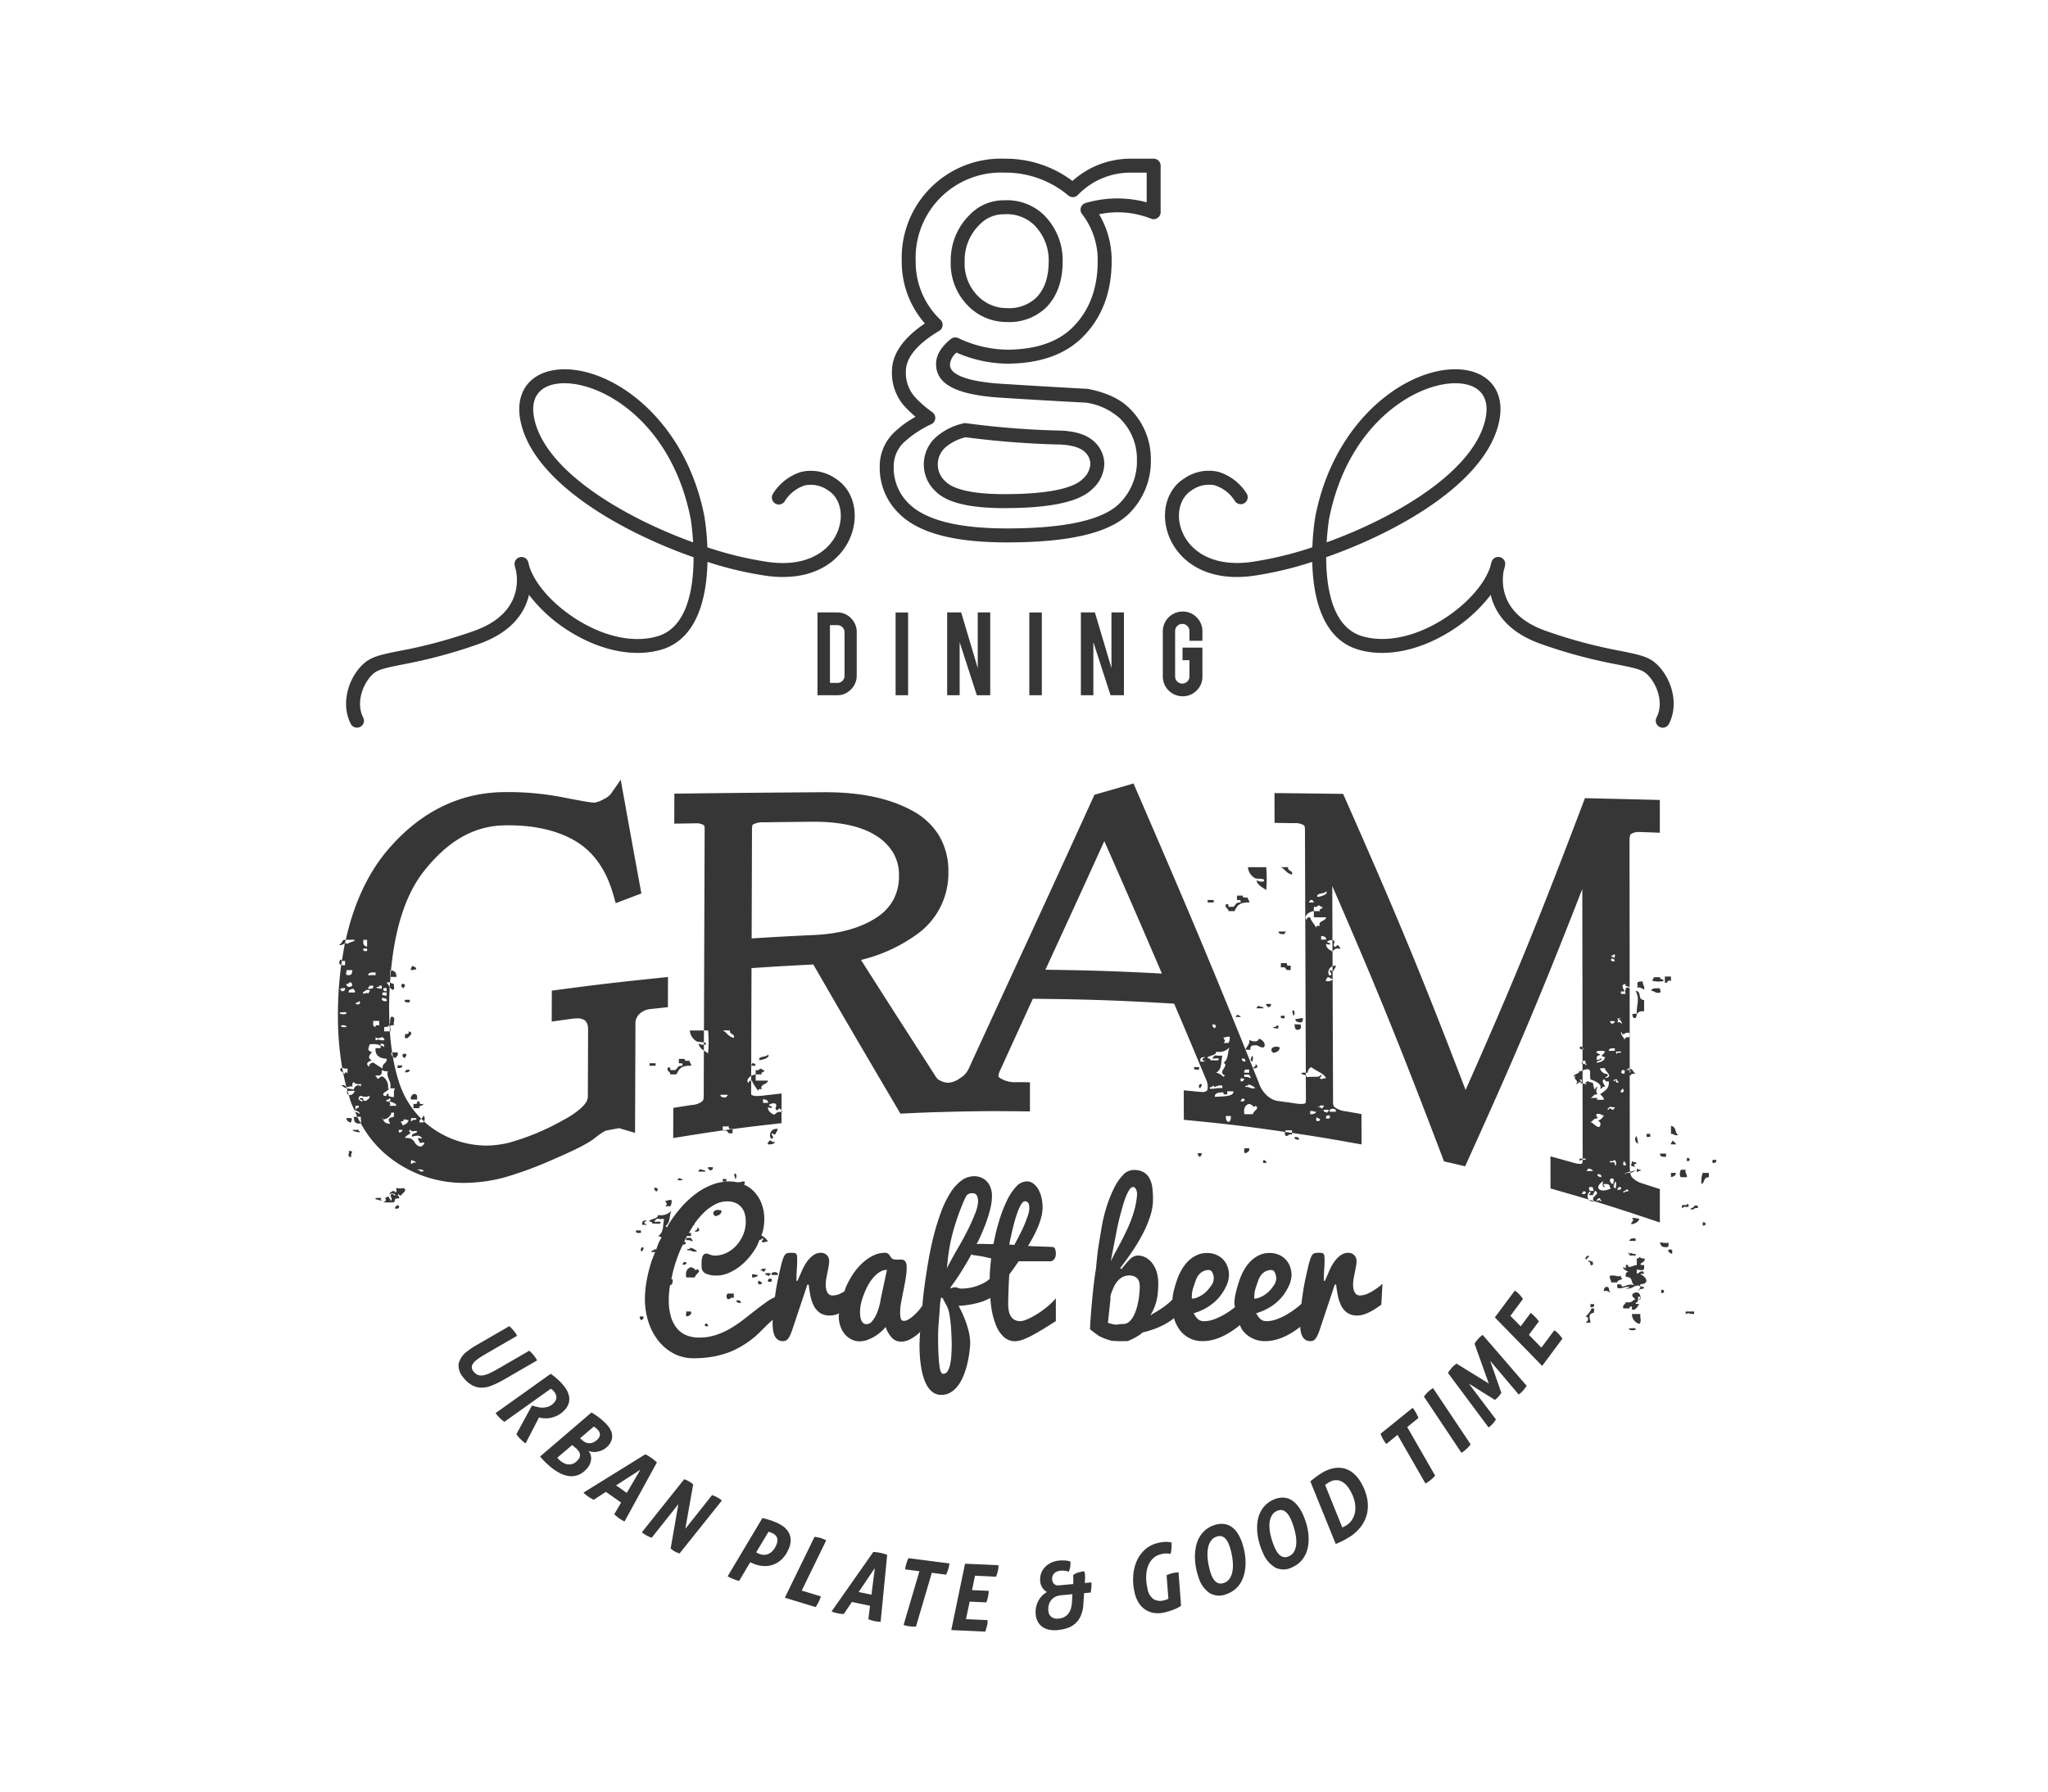 <svg xmlns="http://www.w3.org/2000/svg" width="400" height="350" viewBox="0 0 400 350">
  <g id="logo_2" transform="translate(-705 -1184)">
    <rect id="長方形_21" data-name="長方形 21" width="400" height="350" transform="translate(705 1184)" fill="none"/>
    <g id="グループ_67" data-name="グループ 67" transform="translate(546.051 1172.302)">
      <path id="パス_201" data-name="パス 201" d="M297.728,70.676a10.367,10.367,0,0,0,7.656-2.793c2.173-2.166,3.273-5.225,3.273-9.1a12.458,12.458,0,0,0-3.751-9.1,10.411,10.411,0,0,0-7.658-2.789,9.177,9.177,0,0,0-6.7,2.791,12.422,12.422,0,0,0-3.751,9.1,11.694,11.694,0,0,0,3.273,8.616A10.529,10.529,0,0,0,297.728,70.676Zm-5.26-19.057h0a6.446,6.446,0,0,1,4.776-1.993,7.7,7.7,0,0,1,5.731,1.991,9.692,9.692,0,0,1,2.953,7.17c0,3.164-.809,5.508-2.473,7.168a7.68,7.68,0,0,1-5.731,2,7.806,7.806,0,0,1-5.736-2.473,8.961,8.961,0,0,1-2.473-6.69A9.678,9.678,0,0,1,292.467,51.618Z" transform="translate(57.845 3.93)" fill="#363636" fill-rule="evenodd"/>
      <path id="パス_202" data-name="パス 202" d="M279.627,102.9a12.433,12.433,0,0,0,3.749,9.1c3.807,3.809,10.695,5.659,21.054,5.659,12.278,0,20.1-1.85,23.925-5.661a14.383,14.383,0,0,0,4.227-10.528,13.822,13.822,0,0,0-4.231-10.058c-1.783-1.773-4.428-3.023-8.063-3.745q-8.6-.467-16.265-.954c-6.685-.366-9.191-1.546-10.116-2.475a1.881,1.881,0,0,1-.554-1.428,3.44,3.44,0,0,1,1.27-2.23,25.174,25.174,0,0,0,9.806,2.158c6.4,0,11.393-1.744,14.832-5.185,3.758-3.755,5.663-8.746,5.663-14.834a17.475,17.475,0,0,0-2.454-9.16,17.6,17.6,0,0,1,10.133.852,1.364,1.364,0,0,0,1.889-1.258V44.06a1.362,1.362,0,0,0-1.362-1.362h-4.3a16.963,16.963,0,0,0-11.562,4.349A21.717,21.717,0,0,0,303.95,42.7a19.369,19.369,0,0,0-20.021,20.019,18.173,18.173,0,0,0,4.517,12.165c-4.269,2.88-6.431,6.025-6.431,9.361a9.746,9.746,0,0,0,2.791,7.18q.952.961,1.815,1.7a20.08,20.08,0,0,0-4.207,3.073A9.182,9.182,0,0,0,279.627,102.9Zm10.1-8.347a1.364,1.364,0,0,0,.141-2.355,21.672,21.672,0,0,1-3.141-2.7,7.044,7.044,0,0,1-1.99-5.254c0-2.663,2.193-5.328,6.514-7.919a1.36,1.36,0,0,0,.263-2.133,15.543,15.543,0,0,1-4.865-11.475,16.655,16.655,0,0,1,17.3-17.294,19.052,19.052,0,0,1,12.52,4.469,1.358,1.358,0,0,0,1.835-.083,14.234,14.234,0,0,1,10.522-4.385h2.942v5.8a21.975,21.975,0,0,0-11.906.128,1.36,1.36,0,0,0-.724,2.152,14.64,14.64,0,0,1,3.062,9.21c0,5.34-1.635,9.682-4.865,12.907-2.909,2.911-7.254,4.387-12.9,4.387a23.018,23.018,0,0,1-9.483-2.268,1.364,1.364,0,0,0-1.417.176c-1.926,1.539-2.9,3.182-2.9,4.889a4.567,4.567,0,0,0,1.351,3.356c1.86,1.864,5.75,2.932,11.885,3.267,5.1.323,10.532.646,16.079.931a12.6,12.6,0,0,1,6.479,2.977,11.025,11.025,0,0,1,3.431,8.13,11.581,11.581,0,0,1-3.427,8.6c-3.236,3.228-10.635,4.863-22,4.863-9.466,0-15.9-1.635-19.129-4.862a9.678,9.678,0,0,1-2.947-7.172,6.456,6.456,0,0,1,1.99-4.776A21.025,21.025,0,0,1,289.731,94.551Z" transform="translate(51.143)" fill="#363636" fill-rule="evenodd"/>
      <path id="パス_203" data-name="パス 203" d="M299.789,85.992c9.059,0,14.695-1.225,17.228-3.751a6.836,6.836,0,0,0,2.315-4.788,5.939,5.939,0,0,0-1.839-4.318c-1.566-1.552-4.066-2.307-7.594-2.307h-.008a167.944,167.944,0,0,1-17.548-1.421,1.433,1.433,0,0,0-.586.037,12.311,12.311,0,0,0-5.372,2.74,7.166,7.166,0,0,0,0,10.538C288.585,84.922,292.973,85.992,299.789,85.992ZM288.316,74.113a9.474,9.474,0,0,1,3.911-1.964,175.412,175.412,0,0,0,17.608,1.405c2.754,0,4.738.524,5.731,1.513a3.207,3.207,0,0,1,1.039,2.386,4.292,4.292,0,0,1-1.513,2.862c-1.353,1.347-5.1,2.949-15.3,2.949-7.441,0-10.348-1.343-11.473-2.469a4.442,4.442,0,0,1,0-6.683Z" transform="translate(55.304 24.969)" fill="#363636" fill-rule="evenodd"/>
      <path id="パス_204" data-name="パス 204" d="M336.19,173.726v-4.461a12.53,12.53,0,0,1-1.086,1.124q-.6.549-1.256,1.043c-.439.333-.879.639-1.33.915s-.873.523-1.277.724a9.849,9.849,0,0,1-1.119.48,2.87,2.87,0,0,1-.852.174,2.582,2.582,0,0,1-1-.186,1.776,1.776,0,0,1-.757-.592,2.909,2.909,0,0,1-.472-1.055,6.662,6.662,0,0,1-.159-1.581c0-.246,0-.511.008-.8s.014-.592.023-.9.021-.629.033-.948.021-.631.031-.933q.049-1.045.114-2.125c.269-.36.567-.764.886-1.211s.637-.9.952-1.366h6.22a.911.911,0,0,0,.714-.408,1.655,1.655,0,0,0,.325-1.061,2.556,2.556,0,0,0-.145-.929.529.529,0,0,0-.472-.387c-.18-.012-.414-.025-.695-.035s-.582-.025-.906-.037l-1-.031c-.344-.008-.668-.017-.966-.025s-.557-.029-.784-.05a1.117,1.117,0,0,0-.488.021q.586-.972,1.111-1.959a20.859,20.859,0,0,0,.912-1.951,13.993,13.993,0,0,0,.619-1.893,7.534,7.534,0,0,0,.226-1.763,8.482,8.482,0,0,0-.221-1.937,5.874,5.874,0,0,0-.625-1.63,3.564,3.564,0,0,0-.979-1.111,2.094,2.094,0,0,0-1.27-.418,2.873,2.873,0,0,0-2.069,1.032,10.8,10.8,0,0,0-1.817,2.744,26.746,26.746,0,0,0-1.5,3.907,41.616,41.616,0,0,0-1.107,4.542,2.9,2.9,0,0,1-.594.025c-.286,0-.613-.015-.975-.025s-.745-.015-1.138-.012c-.215,0-.393.029-.586.044.163-.331.35-.66.5-.991.509-1.09.944-2.137,1.318-3.145a23.658,23.658,0,0,0,.865-2.843,10.6,10.6,0,0,0,.31-2.355,4.615,4.615,0,0,0-.331-1.856,3.5,3.5,0,0,0-.834-1.213,3.049,3.049,0,0,0-1.1-.66,3.554,3.554,0,0,0-1.157-.207,4.237,4.237,0,0,0-2.611.9,9,9,0,0,0-2.158,2.456,20.249,20.249,0,0,0-1.744,3.623,43.42,43.42,0,0,0-1.38,4.411q-.607,2.343-1.043,4.813t-.759,4.819c-.207,1.5-.364,2.918-.48,4.279-.221.284-.443.615-.664.873s-.468.523-.72.77a8.64,8.64,0,0,1-.763.664,4.409,4.409,0,0,1-.753.476,1.635,1.635,0,0,1-.712.18.57.57,0,0,1-.59-.451,4.442,4.442,0,0,1-.137-1.244,12.466,12.466,0,0,1,.265-2.3c.182-.908.337-1.717.48-2.427s.261-1.4.368-2.079a11.551,11.551,0,0,0,.165-1.846,3.43,3.43,0,0,0-.089-.861,1.206,1.206,0,0,0-.252-.493.738.738,0,0,0-.377-.228,1.854,1.854,0,0,0-.453-.052c-.122,0-.242,0-.366.008s-.25.01-.37.01a2.98,2.98,0,0,1-.414-.029,1.369,1.369,0,0,1-.4-.112.78.78,0,0,1-.325-.281c-.085-.132-.178-.263-.271-.4a1.467,1.467,0,0,0-.348-.362.966.966,0,0,0-.585-.157,5.116,5.116,0,0,0-2.208.511,8.67,8.67,0,0,0-2.061,1.38,12.173,12.173,0,0,0-1.8,2.03,16.394,16.394,0,0,0-1.537,2.762c-.137.306-.188.563-.306.857a8.928,8.928,0,0,1-.819.451,3.644,3.644,0,0,1-1.508.348,1.207,1.207,0,0,1-.493-.1,1.069,1.069,0,0,1-.418-.36,2.017,2.017,0,0,1-.3-.67,4.039,4.039,0,0,1-.114-1.043,6.729,6.729,0,0,1,.081-.915c.054-.366.143-.83.259-1.4s.207-1.028.259-1.384a5.815,5.815,0,0,0,.081-.826,1.7,1.7,0,0,0-.132-.689,1.547,1.547,0,0,0-.346-.513,1.492,1.492,0,0,0-.509-.319,1.557,1.557,0,0,0-.6-.114,2.533,2.533,0,0,0-1.573.515,5.834,5.834,0,0,0-1.214,1.26,10.327,10.327,0,0,0-1.018,1.879q-.485,1.135-.809,1.833h-.178a20.617,20.617,0,0,1,.046-2.073c.056-.792.081-1.4.081-1.831,0-.36-.006-.643-.025-.852a.978.978,0,0,0-.134-.48.522.522,0,0,0-.352-.209,4.808,4.808,0,0,0-1.277,0,.979.979,0,0,0-.422.174,1.211,1.211,0,0,0-.3.358,3.556,3.556,0,0,0-.259.606,13.261,13.261,0,0,0-.418,1.467c-.143.592-.31,1.33-.505,2.218s-.354,1.724-.474,2.508c-.068.43-.12.842-.18,1.262-.368.211-.766.37-1.121.612-.869.592-1.72,1.221-2.558,1.873s-1.67,1.31-2.508,1.96a22.846,22.846,0,0,1-2.6,1.75,14.879,14.879,0,0,1-2.826,1.252,10.316,10.316,0,0,1-3.2.478,6.546,6.546,0,0,1-2.477-.451,4.671,4.671,0,0,1-1.858-1.372,6.441,6.441,0,0,1-1.175-2.3,11.29,11.29,0,0,1-.412-3.238,18.018,18.018,0,0,1,.234-2.768c.006-.039.019-.083.027-.124.275.046.559-.294.505-1.126H261.1c.126-.612.226-1.212.4-1.848a32.9,32.9,0,0,1,1.062-3.207c.23-.594.515-1.148.778-1.719.534.008.55-.257.641-.48a1.205,1.205,0,0,1-.385-.083c.13-.265.232-.55.368-.809.058-.112.132-.205.192-.315h.782v-.606h-.414c.323-.559.641-1.126,1-1.643.052.023.062.05.135.07a.531.531,0,0,1-.021-.257l.019-.031a14.568,14.568,0,0,1,1.933-2.249,9.182,9.182,0,0,1,2.129-1.5,5.033,5.033,0,0,1,2.276-.553,3.884,3.884,0,0,1,1.674.323,3.2,3.2,0,0,1,1.124.852,3.258,3.258,0,0,1,.633,1.239,5.479,5.479,0,0,1,.2,1.486,6.631,6.631,0,0,1-.544,2.711,7.339,7.339,0,0,1-1.391,2.115,6.2,6.2,0,0,1-1.908,1.374,5.015,5.015,0,0,1-2.1.49,2.757,2.757,0,0,1-.639-.062,3.936,3.936,0,0,1-.43-.13c-.12-.046-.226-.089-.325-.132a.912.912,0,0,0-.339-.06.716.716,0,0,0-.511.172,1.1,1.1,0,0,0-.283.455,2.64,2.64,0,0,0-.128.617c-.021.226-.033.443-.033.652,0,.139,0,.275.008.4s.006.238.006.329a1.358,1.358,0,0,0,.728,1.229,4.5,4.5,0,0,0,2.2.426,5.891,5.891,0,0,0,2.231-.451,9.719,9.719,0,0,0,2.154-1.229,11.893,11.893,0,0,0,1.935-1.837,13.517,13.517,0,0,0,1.56-2.276,12.1,12.1,0,0,0,.482-1.159.945.945,0,0,0,.7-.4c.182.362-.232.437-.232.724.2.356.774-.074,1.194,0a2.76,2.76,0,0,0-1.3-1.2c.056-.166.153-.319.2-.488a9.359,9.359,0,0,0,.381-2.6,8.358,8.358,0,0,0-.608-3.325,7.1,7.1,0,0,0-1.566-2.336,6.133,6.133,0,0,0-1.784-1.184.836.836,0,0,0,.141-.6c-.728-.081-.7.211-1.426.12,0,.017,0,.027,0,.041a6.552,6.552,0,0,0-1.446-.186,9.67,9.67,0,0,0-3.464.631,13.1,13.1,0,0,0-3.176,1.744,18.809,18.809,0,0,0-2.831,2.615,25.282,25.282,0,0,0-2.435,3.251c-.155.244-.267.517-.414.766a.621.621,0,0,0-.308-.271c1.022-.685.72-2.055,1.192-3.023a2.8,2.8,0,0,1-2.624.846c.062.675-1.144.71-1.664,1.088-.186.375.815.149.464.6.548-.087,1.87.219,1.684-.238.1-.344-1.306.093-1.2-.242.244-.163.223-.455.716-.488.559.182,1.033-.043,1.194.124-.315,1.13,0,2.58-1.194,3.265a2.361,2.361,0,0,1,.685.283c-.161.323-.364.621-.515.952-.221.482-.366.97-.563,1.453-.029-.014-.06,0-.091-.027-.01-.072-.025-.143-.232-.12.172.37-.824.149-.484.6a4.474,4.474,0,0,0,.639-.015c-.252.646-.546,1.291-.751,1.939a29.517,29.517,0,0,0-.931,3.768,20.252,20.252,0,0,0-.321,3.464,14.492,14.492,0,0,0,.67,4.424,11.691,11.691,0,0,0,1.92,3.695,9.408,9.408,0,0,0,3,2.524,8.237,8.237,0,0,0,3.942.937,21.216,21.216,0,0,0,3.6-.284,18.281,18.281,0,0,0,2.977-.77,15.027,15.027,0,0,0,2.469-1.128,21.217,21.217,0,0,0,2.063-1.347,16.537,16.537,0,0,0,1.767-1.527c.542-.55,1.068-1.068,1.575-1.562.331-.321.656-.6.981-.886,0,.163-.023.372-.023.521a12.772,12.772,0,0,0,.072,1.353,4,4,0,0,0,.294,1.163,1.925,1.925,0,0,0,.621.821,1.724,1.724,0,0,0,1.068.306,1.253,1.253,0,0,0,.534-.114,1.2,1.2,0,0,0,.451-.391,3.876,3.876,0,0,0,.416-.724q.2-.441.43-1.124l2.9-8.688h.259c.089.732.2,1.452.341,2.17a7.492,7.492,0,0,0,.645,1.93,3.873,3.873,0,0,0,1.182,1.4,3.3,3.3,0,0,0,1.959.532,4.232,4.232,0,0,0,1.339-.221c.163-.054.314-.139.474-.2-.008.164-.064.339-.064.5a5.984,5.984,0,0,0,.341,2.08,4.874,4.874,0,0,0,.906,1.564,3.924,3.924,0,0,0,1.3.983,3.54,3.54,0,0,0,1.515.344,4.355,4.355,0,0,0,1.469-.259,7.953,7.953,0,0,0,1.413-.664,8.526,8.526,0,0,0,1.244-.9,8.163,8.163,0,0,0,.966-.983,6.015,6.015,0,0,0,1.239,2.129,2.4,2.4,0,0,0,1.792.735,3.757,3.757,0,0,0,1.781-.476,8.8,8.8,0,0,0,1.668-1.165c.095-.083.166-.18.259-.265-.039.54-.07,1.028-.085,1.413-.029.648-.043,1-.043,1.061q0,1.06.074,2.2c.046.755.132,1.5.25,2.231a14.048,14.048,0,0,0,.49,2.073,7.388,7.388,0,0,0,.78,1.721,3.846,3.846,0,0,0,1.126,1.173,2.763,2.763,0,0,0,1.542.432,3.451,3.451,0,0,0,1.668-.4,4.708,4.708,0,0,0,1.306-1.055,7.142,7.142,0,0,0,.993-1.494,12.675,12.675,0,0,0,.72-1.746,17.365,17.365,0,0,0,.484-1.792c.124-.588.219-1.128.286-1.614s.118-.9.145-1.235.043-.557.043-.66a10.078,10.078,0,0,0-.354-2.651,20,20,0,0,0-.792-2.371,22.564,22.564,0,0,0-1.128-2.38,17.308,17.308,0,0,0,4.469-.774,10.1,10.1,0,0,0,1.73-.764c.048.581.1,1.163.174,1.7a15.3,15.3,0,0,0,.944,3.646,5.981,5.981,0,0,0,1.562,2.307,3.2,3.2,0,0,0,2.158.8,4.278,4.278,0,0,0,1.337-.246,11.493,11.493,0,0,0,1.686-.732c.631-.321,1.351-.73,2.164-1.215S335.151,174.374,336.19,173.726Zm-8.469-17.857q.345-1.486.745-2.723a12.162,12.162,0,0,1,.83-2.032c.286-.528.571-.8.852-.8a.733.733,0,0,1,.478.139.824.824,0,0,1,.254.346,1.762,1.762,0,0,1,.106.443,3.822,3.822,0,0,1,.023.424,4.789,4.789,0,0,1-.277,1.411q-.276.862-.7,1.85c-.281.66-.6,1.33-.95,2.011s-.689,1.318-1.016,1.9c-.174-.017-.341-.031-.5-.046s-.327-.023-.486-.043C327.274,157.823,327.487,156.857,327.721,155.868Zm-25.728,13.5a10.657,10.657,0,0,1-.285,1.405,9.961,9.961,0,0,1-.575,1.628,5.431,5.431,0,0,1-.844,1.349,1.412,1.412,0,0,1-1.086.565.924.924,0,0,1-.617-.209,1.446,1.446,0,0,1-.387-.536,2.7,2.7,0,0,1-.2-.757,6.389,6.389,0,0,1-.056-.873,7.727,7.727,0,0,1,.184-1.622,12.872,12.872,0,0,1,.639-2,13.308,13.308,0,0,1,.923-1.916,8.453,8.453,0,0,1,1.03-1.38,4.836,4.836,0,0,1,1.188-.96,2.627,2.627,0,0,1,1.295-.354Zm13.141-8.059c.077-.749.213-1.616.4-2.6s.468-2.115.846-3.391a43.889,43.889,0,0,1,1.564-4.4,12.1,12.1,0,0,1,.821-1.757,1.4,1.4,0,0,1,1.188-.416.846.846,0,0,1,.8.426,2.845,2.845,0,0,1,.242,1.345,7.428,7.428,0,0,1-.588,2.208q-.592,1.547-1.424,3.207t-1.937,3.557q-1.106,1.9-2.142,3.892C314.973,162.748,315.053,162.058,315.134,161.312Zm.652,19a13,13,0,0,1-.226,1.811,4.279,4.279,0,0,1-.505,1.366,1.013,1.013,0,0,1-.89.538.463.463,0,0,1-.348-.234,2.858,2.858,0,0,1-.312-1.018,21.563,21.563,0,0,1-.226-2.3c-.06-1.012-.089-2.367-.089-4.074,0-.246.01-.579.031-1s.05-.873.085-1.349.083-1.078.139-1.821.095-1.312.124-1.713a9.079,9.079,0,0,1,.128-1c.056-.265.1-.4.149-.4.132,0,.273.161.426.476s.352.695.6,1.128a5.894,5.894,0,0,1,.575,1.955c.139.867.228,1.639.271,2.328s.077,1.324.1,1.916.031,1.09.031,1.5C315.842,179.03,315.825,179.661,315.786,180.317Zm4.678-13.36a8.959,8.959,0,0,1-2.831.412.984.984,0,0,1-.3-.041,1.869,1.869,0,0,1-.234-.085c-.077-.027-.159-.056-.252-.081a1.354,1.354,0,0,0-.366-.039,1.289,1.289,0,0,0-.358.046,3.3,3.3,0,0,0-.511.2l.033-.281q1.031-1.373,2.022-2.946c.664-1.051,1.291-2.115,1.891-3.2.048-.087.085-.174.134-.261a1.325,1.325,0,0,0,.428.159c.585.077,1.032.141,1.345.194s.563.1.763.147.395.087.571.134.434.093.761.145c-.1.778-.17,1.562-.228,2.349-.039.586-.048,1.121-.058,1.655a7.556,7.556,0,0,1-.739.579A10.3,10.3,0,0,1,320.464,166.958Z" transform="translate(28.98 96.066)" fill="#363636" fill-rule="evenodd"/>
      <path id="パス_205" data-name="パス 205" d="M357.975,167.018a13.139,13.139,0,0,1-1.49,1.146,9.4,9.4,0,0,1-1.422.784,3.651,3.651,0,0,1-1.508.348,1.2,1.2,0,0,1-.493-.1,1.073,1.073,0,0,1-.42-.36,2.057,2.057,0,0,1-.3-.67,4.138,4.138,0,0,1-.112-1.043,6.441,6.441,0,0,1,.081-.915c.052-.366.141-.83.259-1.4s.205-1.028.259-1.384a6.111,6.111,0,0,0,.081-.826,1.7,1.7,0,0,0-.132-.689,1.553,1.553,0,0,0-.348-.513,1.5,1.5,0,0,0-.507-.319,1.567,1.567,0,0,0-.6-.114,2.532,2.532,0,0,0-1.571.515,5.836,5.836,0,0,0-1.213,1.26,10.1,10.1,0,0,0-1.018,1.879q-.485,1.135-.811,1.833h-.176a20.069,20.069,0,0,1,.046-2.073c.056-.792.081-1.4.081-1.831,0-.36-.008-.643-.025-.852a.957.957,0,0,0-.135-.48.517.517,0,0,0-.35-.209,3.8,3.8,0,0,0-.654-.043,3.742,3.742,0,0,0-.623.043.977.977,0,0,0-.424.174,1.241,1.241,0,0,0-.3.358,3.574,3.574,0,0,0-.257.606,13.249,13.249,0,0,0-.42,1.467c-.141.592-.308,1.33-.5,2.218s-.356,1.724-.476,2.508-.234,1.554-.327,2.307c-.012.095-.016.176-.027.269-.242.215-.434.414-.718.639a17.625,17.625,0,0,1-1.926,1.339,13.236,13.236,0,0,1-2.094,1.022,5.861,5.861,0,0,1-2.047.408,2.5,2.5,0,0,1-.579-.068,1.582,1.582,0,0,1-.511-.242,2.177,2.177,0,0,1-.48-.476,5.416,5.416,0,0,1-.478-.766,10.947,10.947,0,0,0,2.618-1.138,9.7,9.7,0,0,0,2.082-1.672,9.432,9.432,0,0,0,1.535-2.247,5.365,5.365,0,0,0,.66-2.367,4.723,4.723,0,0,0-.327-1.792,3.932,3.932,0,0,0-2.253-2.241,4.428,4.428,0,0,0-1.686-.314,4.762,4.762,0,0,0-2.021.42,5.9,5.9,0,0,0-1.643,1.134,7.712,7.712,0,0,0-1.277,1.651,11.415,11.415,0,0,0-.912,1.966c-.242.687-.476,1.477-.7,2.363a9.4,9.4,0,0,0-.337,2.3c0,.269.083.507.1.768a18.1,18.1,0,0,1-1.864,1.295,13.155,13.155,0,0,1-2.094,1.022,5.862,5.862,0,0,1-2.048.408,2.5,2.5,0,0,1-.579-.068,1.621,1.621,0,0,1-.511-.242,2.132,2.132,0,0,1-.478-.476,5.417,5.417,0,0,1-.48-.766,10.948,10.948,0,0,0,2.618-1.138,9.709,9.709,0,0,0,2.084-1.672,9.482,9.482,0,0,0,1.533-2.247,5.365,5.365,0,0,0,.66-2.367,4.723,4.723,0,0,0-.327-1.792,3.931,3.931,0,0,0-2.253-2.241,4.421,4.421,0,0,0-1.686-.314,4.753,4.753,0,0,0-2.019.42,5.872,5.872,0,0,0-1.643,1.134,7.652,7.652,0,0,0-1.277,1.651,11.409,11.409,0,0,0-.913,1.966c-.24.687-.474,1.477-.7,2.363a9.346,9.346,0,0,0-.226,1.546c-.236.23-.478.49-.706.681-.412.348-.821.66-1.225.941s-.805.54-1.206.77-.792.476-1.182.72a10.357,10.357,0,0,0,.788-1.56,10.023,10.023,0,0,0,.468-1.515,11.264,11.264,0,0,0,.234-1.562q.064-.8.064-1.7a7.344,7.344,0,0,0-.273-2.011,5.662,5.662,0,0,0-.8-1.707,4.1,4.1,0,0,0-1.262-1.188,3.24,3.24,0,0,0-1.7-.447,2.187,2.187,0,0,0-1.5.726A16.811,16.811,0,0,0,307,164.146l-.259-.188q1.135-1.475,2.276-3.141a35.258,35.258,0,0,0,2.061-3.41,22.229,22.229,0,0,0,1.5-3.5,10.887,10.887,0,0,0,.575-3.4,18.435,18.435,0,0,0-.128-2.229,5.408,5.408,0,0,0-.536-1.819,3.082,3.082,0,0,0-1.15-1.229,3.77,3.77,0,0,0-1.974-.451,2.85,2.85,0,0,0-2.048.958,10.023,10.023,0,0,0-1.748,2.541,25.1,25.1,0,0,0-1.455,3.613,30.022,30.022,0,0,0-1.051,4.428c-.267,1.6-.482,2.928-.66,3.993q-.244,2.093-.395,3.815c-.193,1.022-.4,2.63-.619,4.823q-.229,2.229-.344,3.78-.145,1.777-.192,3.187c.571.453,1.167.894,1.78,1.322a11.715,11.715,0,0,0,2.448.906,23.774,23.774,0,0,0,2.74.072h.4c.412-.174.8-.356,1.153-.54.312-.163.627-.344.946-.54a3.479,3.479,0,0,0,.753-.592q1.135-.282,2.146-.631a14.071,14.071,0,0,0,1.941-.83,13.516,13.516,0,0,0,1.813-1.128c.093-.068.186-.166.279-.238a7.27,7.27,0,0,0,1.092,2.274,5.43,5.43,0,0,0,4.536,2.226,7.769,7.769,0,0,0,1.92-.242,10.881,10.881,0,0,0,1.831-.646,13.693,13.693,0,0,0,1.682-.921c.536-.348,1.032-.7,1.5-1.062.1-.081.192-.2.3-.281a7.19,7.19,0,0,0,.445.927,5.423,5.423,0,0,0,4.534,2.226,7.745,7.745,0,0,0,1.92-.242,10.762,10.762,0,0,0,1.831-.646,13.557,13.557,0,0,0,1.682-.921c.5-.323.954-.654,1.39-.985.012.166.01.343.027.505a4.066,4.066,0,0,0,.294,1.163,1.941,1.941,0,0,0,.621.821,1.732,1.732,0,0,0,1.068.306,1.256,1.256,0,0,0,.536-.114,1.229,1.229,0,0,0,.451-.391,3.879,3.879,0,0,0,.414-.724,11.67,11.67,0,0,0,.43-1.124l2.9-8.688h.259c.089.732.2,1.452.341,2.17a7.566,7.566,0,0,0,.646,1.93,3.854,3.854,0,0,0,1.183,1.4,3.3,3.3,0,0,0,1.959.532,4.212,4.212,0,0,0,1.337-.221,8,8,0,0,0,1.264-.54,11.21,11.21,0,0,0,1.138-.687c.36-.242.675-.463.956-.66Zm-52.786-5.9q.18-.926.4-2.044t.457-2.379q.244-1.26.55-2.473c.2-.805.412-1.579.625-2.317s.433-1.388.656-1.953a7.224,7.224,0,0,1,.681-1.341c.23-.329.455-.5.668-.5a.538.538,0,0,1,.434.192,1.465,1.465,0,0,1,.248.435,2.06,2.06,0,0,1,.114.468c.013.153.021.252.021.3a15.113,15.113,0,0,1-.358,2.427,21.2,21.2,0,0,1-.71,2.353c-.285.77-.6,1.527-.948,2.264s-.706,1.455-1.068,2.158-.728,1.38-1.086,2.03-.681,1.281-.972,1.883Q305.009,162.056,305.189,161.123Zm5.291,7.931c-.056.532-.135,1.072-.244,1.614a12.116,12.116,0,0,1-.42,1.57,6.936,6.936,0,0,1-.617,1.341,3.37,3.37,0,0,1-.809.941,1.6,1.6,0,0,1-1,.35,6.168,6.168,0,0,0-.987.085,2.438,2.438,0,0,1-.985-.017,10.054,10.054,0,0,1-1.068-.294c.039-.408.085-.848.141-1.312.039-.4.089-.867.145-1.384.153-1.374.228-2.069.228-2.094-.122-.246.064-.919.55-2.017a5.075,5.075,0,0,1,.859-1.388,3.2,3.2,0,0,1,1.049-.8,2.771,2.771,0,0,1,1.136-.255,2.538,2.538,0,0,1,1.043.184,1.694,1.694,0,0,1,.65.482,1.721,1.721,0,0,1,.323.693,3.766,3.766,0,0,1,.087.834A14.485,14.485,0,0,1,310.48,169.054Zm10.273-.039a5.967,5.967,0,0,1,.3-1.345c.182-.544.337-1,.472-1.37a3.706,3.706,0,0,1,.536-.985,2.614,2.614,0,0,1,.83-.706,2.4,2.4,0,0,1,1.192-.275.777.777,0,0,1,.66.494,2.356,2.356,0,0,1-.3,2.642,6.543,6.543,0,0,1-1.159,1.326A5.671,5.671,0,0,1,322,169.6a3.094,3.094,0,0,1-1.277.317C320.722,169.667,320.732,169.369,320.753,169.015Zm12.208,0a5.869,5.869,0,0,1,.3-1.345q.27-.816.472-1.37a3.658,3.658,0,0,1,.536-.985,2.574,2.574,0,0,1,.83-.706,2.392,2.392,0,0,1,1.192-.275.779.779,0,0,1,.66.494,2.638,2.638,0,0,1,.265,1.26,2.67,2.67,0,0,1-.567,1.382,6.489,6.489,0,0,1-1.161,1.326,5.613,5.613,0,0,1-1.283.809,3.108,3.108,0,0,1-1.277.317C332.93,169.667,332.94,169.369,332.961,169.015Z" transform="translate(70.993 95.478)" fill="#363636" fill-rule="evenodd"/>
      <path id="パス_206" data-name="パス 206" d="M277.179,88.5h-3.834V104.68h3.834a3.681,3.681,0,0,0,2.711-1.136,3.753,3.753,0,0,0,1.121-2.737V92.354a3.754,3.754,0,0,0-1.115-2.721A3.668,3.668,0,0,0,277.179,88.5Zm1.457,12.365a1.389,1.389,0,0,1-.4.985,1.308,1.308,0,0,1-.983.42h-1.469V90.988h1.469a1.331,1.331,0,0,1,.975.412,1.369,1.369,0,0,1,.4.995Z" transform="translate(45.267 42.837)" fill="#363636" fill-rule="evenodd"/>
      <rect id="長方形_29" data-name="長方形 29" width="2.441" height="16.168" transform="translate(333.872 131.349)" fill="#363636"/>
      <path id="パス_207" data-name="パス 207" d="M289.172,88.5h-2.74v16.182h2.441V94.317l3.353,10.362h2.619V88.5h-2.438V99.374Z" transform="translate(57.508 42.837)" fill="#363636" fill-rule="evenodd"/>
      <rect id="長方形_30" data-name="長方形 30" width="2.441" height="16.168" transform="translate(359.987 131.349)" fill="#363636"/>
      <path id="パス_208" data-name="パス 208" d="M302.667,88.5h-2.74v16.182h2.441V94.317l3.353,10.362h2.619V88.5H305.9V99.374Z" transform="translate(70.13 42.837)" fill="#363636" fill-rule="evenodd"/>
      <path id="パス_209" data-name="パス 209" d="M312.068,104.966a3.747,3.747,0,0,0,2.727-1.122,3.706,3.706,0,0,0,1.134-2.735V95.456h-3.884v2.452H313.4v3.18a1.315,1.315,0,0,1-.416.983,1.394,1.394,0,0,1-2.384-.987V92.229a1.372,1.372,0,0,1,.4-.993,1.406,1.406,0,0,1,2.4.993v1.9h2.529V92.284a3.746,3.746,0,0,0-1.124-2.737,3.69,3.69,0,0,0-2.737-1.136,3.865,3.865,0,0,0-3.871,3.873v8.825a3.872,3.872,0,0,0,3.871,3.857Z" transform="translate(77.865 42.757)" fill="#363636" fill-rule="evenodd"/>
      <path id="パス_210" data-name="パス 210" d="M227.9,133.972a1.361,1.361,0,0,0,1.212-1.986c-1.6-3.12.205-7.194,2.206-8.74.915-.7,2.719-1.062,5.444-1.608a98.782,98.782,0,0,0,14.908-4.008c6.59-2.336,9.046-6.228,9.83-9.6a29.685,29.685,0,0,0,8.6,7.552c5.943,3.522,12.278,4.651,17.344,3.118,7.083-2.15,8.765-10.447,8.916-17.114a68.92,68.92,0,0,0,11.776,2.76c9.489,1.194,14.664-3.4,16.338-8.113,1.54-4.337.255-8.837-3.126-10.94a8.441,8.441,0,0,0-6.627-1.3,9.919,9.919,0,0,0-5.591,4.316,1.362,1.362,0,1,0,2.355,1.368,7.254,7.254,0,0,1,3.9-3.038,5.828,5.828,0,0,1,4.523.97c2.286,1.421,3.106,4.594,2,7.714-1.32,3.712-5.537,7.316-13.429,6.319a68.076,68.076,0,0,1-12.142-2.9,49.163,49.163,0,0,0-.59-6.089c-4-20.371-19.975-30.319-29.655-28.476-4.805.913-7.223,4.6-6.3,9.626,2.166,11.84,19.1,21.7,33.851,26.88,0,6-1.192,13.658-6.981,15.415-4.36,1.32-9.882.281-15.165-2.855-4.966-2.944-8.866-7.225-9.955-10.863-.11-.513-.213-.815-.217-.832a1.363,1.363,0,0,0-2.622.726,9.662,9.662,0,0,0,.246.943c.447,2.237.852,8.651-8.183,11.852a96.094,96.094,0,0,1-14.532,3.905c-3.106.621-5.156,1.032-6.576,2.125-3.184,2.456-5.134,7.921-2.963,12.14A1.36,1.36,0,0,0,227.9,133.972Zm34.571-60.667c-.648-3.536.821-5.831,4.128-6.458a9.857,9.857,0,0,1,1.821-.161c7.8,0,21,7.9,24.648,26.456.01.06.327,1.949.486,4.629C279.627,92.723,264.347,83.557,262.472,73.305Z" transform="translate(0.77 19.88)" fill="#363636" fill-rule="evenodd"/>
      <path id="パス_211" data-name="パス 211" d="M325.4,104.342a68.962,68.962,0,0,0,11.776-2.76c.149,6.663,1.829,14.964,8.914,17.114,5.072,1.539,11.4.4,17.346-3.118a29.788,29.788,0,0,0,8.6-7.552c.784,3.373,3.24,7.265,9.826,9.6a98.781,98.781,0,0,0,14.908,4.008c2.729.544,4.529.9,5.444,1.608,2,1.546,3.815,5.618,2.21,8.74a1.361,1.361,0,1,0,2.421,1.244c2.172-4.221.217-9.686-2.967-12.14-1.421-1.1-3.472-1.5-6.576-2.125a96.57,96.57,0,0,1-14.532-3.905c-9.03-3.2-8.626-9.615-8.179-11.852a9.626,9.626,0,0,0,.244-.943,1.363,1.363,0,0,0-2.622-.726c0,.017-.106.319-.215.832-1.09,3.638-4.991,7.919-9.955,10.863-5.287,3.135-10.813,4.174-15.167,2.855-5.781-1.755-6.973-9.425-6.977-15.417,14.749-5.177,31.683-15.039,33.849-26.878.915-5.024-1.5-8.713-6.307-9.626-9.684-1.817-25.645,8.113-29.655,28.505a47.905,47.905,0,0,0-.59,6.06,67.939,67.939,0,0,1-12.14,2.9c-7.885,1-12.108-2.607-13.427-6.319-1.107-3.12-.286-6.294,2-7.714a5.835,5.835,0,0,1,4.5-.975,7.206,7.206,0,0,1,3.921,3.05,1.363,1.363,0,0,0,2.353-1.374,9.926,9.926,0,0,0-5.6-4.316,8.4,8.4,0,0,0-6.621,1.3c-3.381,2.1-4.666,6.6-3.126,10.94C310.735,100.936,315.891,105.547,325.4,104.342ZM340.47,93.169c3.652-18.581,16.849-26.485,24.648-26.485a9.857,9.857,0,0,1,1.821.161c3.311.627,4.776,2.922,4.13,6.458-1.873,10.249-17.153,19.415-31.078,24.465C340.146,95.1,340.46,93.219,340.47,93.169Z" transform="translate(78.073 19.882)" fill="#363636" fill-rule="evenodd"/>
      <path id="パス_212" data-name="パス 212" d="M252.474,167.233a3.808,3.808,0,0,0-.319-.53c-.114-.165-.234-.321-.358-.476s-.246-.292-.377-.432a4.524,4.524,0,0,0-.486-.451L245,168.783q-.978.56-1.711.912a5.212,5.212,0,0,1-1.312.451,1.976,1.976,0,0,1-1.039-.064,1.937,1.937,0,0,1-.838-.643,1.258,1.258,0,0,1-.358-1.144,2.46,2.46,0,0,1,.881-1.121,9.589,9.589,0,0,1,.857-.613c.327-.209.71-.443,1.144-.695l5.94-3.445a5.251,5.251,0,0,0-.312-.526c-.114-.157-.234-.306-.348-.453s-.255-.306-.4-.459a4.635,4.635,0,0,0-.468-.435l-6.437,3.718a13.777,13.777,0,0,0-1.726,1.165,4.165,4.165,0,0,0-1.742,2.553,3.591,3.591,0,0,0,.991,2.657,5.54,5.54,0,0,0,1.7,1.469,3.835,3.835,0,0,0,1.827.447,5.563,5.563,0,0,0,2.034-.437,18.636,18.636,0,0,0,2.353-1.163Z" transform="translate(11.38 110.229)" fill="#363636" fill-rule="evenodd"/>
      <path id="パス_213" data-name="パス 213" d="M250.53,174.049a4.686,4.686,0,0,0,1.163-.11,5.667,5.667,0,0,0,1.256-.447,4.8,4.8,0,0,0,1.231-.9,3.5,3.5,0,0,0,.956-1.477,2.854,2.854,0,0,0,.048-1.475,4.161,4.161,0,0,0-.61-1.4,8.487,8.487,0,0,0-1.043-1.277c-.285-.292-.575-.563-.877-.823a9.934,9.934,0,0,0-1.035-.784l-10.757,7.674a6.192,6.192,0,0,0,.391.5c.141.157.269.3.4.426s.269.261.418.387.314.255.484.4l9.1-6.481a2.155,2.155,0,0,1,.434.364,2.745,2.745,0,0,1,.418.54,1.464,1.464,0,0,1,.213.615,1.359,1.359,0,0,1-.085.656,1.827,1.827,0,0,1-.455.66,2.724,2.724,0,0,1-1.1.7,3.53,3.53,0,0,1-1.1.166,3.845,3.845,0,0,1-.977-.134c-.29-.083-.532-.145-.728-.186l-.325-.075-3.031,5.574a6.053,6.053,0,0,0,.774.937,8.2,8.2,0,0,0,1.018.883l2.622-5.08.23.054A5.7,5.7,0,0,0,250.53,174.049Z" transform="translate(14.886 114.729)" fill="#363636" fill-rule="evenodd"/>
      <path id="パス_214" data-name="パス 214" d="M255.313,178.447a2.325,2.325,0,0,0-.519-1.713,2.234,2.234,0,0,0,.881.236,3.371,3.371,0,0,0,1.049-.087,3.886,3.886,0,0,0,1.066-.418,3.359,3.359,0,0,0,.908-.753,2.872,2.872,0,0,0,.689-1.324,2.485,2.485,0,0,0-.089-1.287,3.9,3.9,0,0,0-.71-1.239,9.8,9.8,0,0,0-1.159-1.161c-.364-.306-.718-.581-1.066-.819s-.67-.445-.968-.625l-10.046,8.61c.4.451.749.824,1.051,1.121s.6.565.894.817a10.1,10.1,0,0,0,1.9,1.291,5.332,5.332,0,0,0,1.895.6,3.627,3.627,0,0,0,1.815-.269,4.519,4.519,0,0,0,1.686-1.308A2.991,2.991,0,0,0,255.313,178.447Zm-2.557.064a2.459,2.459,0,0,1-.979.759,2.062,2.062,0,0,1-.958.132,2.251,2.251,0,0,1-.877-.279,4.608,4.608,0,0,1-.712-.48c-.089-.079-.178-.163-.263-.248a3.8,3.8,0,0,1-.252-.292l2.913-2.483.689.588a2.345,2.345,0,0,1,.809,1.113A1.274,1.274,0,0,1,252.756,178.511Zm.983-3.72-.577-.494,2.671-2.278a2.583,2.583,0,0,1,.49.341,3.083,3.083,0,0,1,.387.391,1.361,1.361,0,0,1,.277.472,1.066,1.066,0,0,1,.035.544,1.3,1.3,0,0,1-.3.594,2.609,2.609,0,0,1-.788.654,2.057,2.057,0,0,1-.8.246,1.759,1.759,0,0,1-.753-.1A2.066,2.066,0,0,1,253.74,174.791Z" transform="translate(19.081 118.375)" fill="#363636" fill-rule="evenodd"/>
      <path id="パス_215" data-name="パス 215" d="M263.018,174.2c-.18-.13-.379-.257-.592-.385a6.851,6.851,0,0,0-.621-.335l-12.073,7.48a5.957,5.957,0,0,0,.915.774,7.038,7.038,0,0,0,1.08.627l2.38-1.544,2.973,2.088-1.341,2.28a7.819,7.819,0,0,0,.952.8,7.029,7.029,0,0,0,1.057.612l6.317-11.525A8.62,8.62,0,0,0,263.018,174.2Zm-4.833,6.816-2.09-1.467,4.743-3.062Z" transform="translate(23.181 122.328)" fill="#363636" fill-rule="evenodd"/>
      <path id="パス_216" data-name="パス 216" d="M270.409,179.573a6.477,6.477,0,0,0-1.078-.484l-5.225,6.582L265.64,177a4.772,4.772,0,0,0-.817-.584c-.135-.075-.277-.153-.434-.223a3.092,3.092,0,0,0-.515-.19l-8.246,10.344a4.758,4.758,0,0,0,.855.608,6.062,6.062,0,0,0,1.047.47l5.22-6.569-1.511,8.666a4.751,4.751,0,0,0,.8.577,5.447,5.447,0,0,0,.935.4l8.26-10.335a2.452,2.452,0,0,0-.387-.323C270.707,179.749,270.566,179.66,270.409,179.573Z" transform="translate(28.697 124.683)" fill="#363636" fill-rule="evenodd"/>
      <path id="パス_217" data-name="パス 217" d="M276.567,183.892a3.154,3.154,0,0,0-.569-1.465,3.957,3.957,0,0,0-1.113-1.045,8.338,8.338,0,0,0-1.335-.687c-.226-.089-.432-.168-.627-.24s-.387-.135-.586-.192-.4-.118-.6-.172-.426-.116-.66-.184l-6.8,11.393a6.128,6.128,0,0,0,.583.312c.18.087.354.161.507.223.174.068.354.134.542.2s.4.116.613.166l2.17-3.656c.089.05.18.1.281.143s.238.1.4.168a5.867,5.867,0,0,0,2.214.449,4.743,4.743,0,0,0,1.953-.426,4.843,4.843,0,0,0,1.589-1.194,6.291,6.291,0,0,0,1.115-1.844A3.849,3.849,0,0,0,276.567,183.892Zm-2.744,1.177a3.767,3.767,0,0,1-.73,1.233,2.641,2.641,0,0,1-.871.635,2.058,2.058,0,0,1-.886.17,2.476,2.476,0,0,1-.809-.163,3.711,3.711,0,0,1-.673-.325l2.4-4.014c.163.041.285.074.354.1s.149.062.232.095a2.749,2.749,0,0,1,.542.294,1.525,1.525,0,0,1,.433.457,1.289,1.289,0,0,1,.188.65A2.1,2.1,0,0,1,273.823,185.069Z" transform="translate(36.79 128.336)" fill="#363636" fill-rule="evenodd"/>
      <path id="パス_218" data-name="パス 218" d="M277.064,182.046a6.066,6.066,0,0,0-1.213-.232l-5.8,11.891,6.027,1.829q.171-.27.319-.523c.095-.163.184-.337.277-.513.072-.155.141-.317.221-.494a5.6,5.6,0,0,0,.2-.554l-3.743-1.14,4.782-9.808A5.446,5.446,0,0,0,277.064,182.046Z" transform="translate(42.185 130.119)" fill="#363636" fill-rule="evenodd"/>
      <path id="パス_219" data-name="パス 219" d="M283.624,183.4c-.244-.031-.478-.054-.7-.064l-8.156,11.626a6.316,6.316,0,0,0,1.144.354,6.651,6.651,0,0,0,1.242.149l1.581-2.355,3.549.751-.333,2.622a7.522,7.522,0,0,0,1.2.364,6.854,6.854,0,0,0,1.2.143l1.277-13.083a8.076,8.076,0,0,0-1.3-.387C284.108,183.474,283.872,183.436,283.624,183.4Zm-1.064,8.291-2.5-.528,3.158-4.682Z" transform="translate(46.596 131.544)" fill="#363636" fill-rule="evenodd"/>
      <path id="パス_220" data-name="パス 220" d="M282.571,185.057a6.565,6.565,0,0,0-.234,1.1l2.793.362-3.095,10.5a6.431,6.431,0,0,0,1.171.259,7.909,7.909,0,0,0,1.248.052l3.095-10.5,2.793.36a8.452,8.452,0,0,0,.424-1.1A7.372,7.372,0,0,0,291,185l-8.01-1.037A8.657,8.657,0,0,0,282.571,185.057Z" transform="translate(53.395 132.13)" fill="#363636" fill-rule="evenodd"/>
      <path id="パス_221" data-name="パス 221" d="M286.848,197.485l6.64.3c.116-.348.217-.681.306-1a4.67,4.67,0,0,0,.151-.968,1.051,1.051,0,0,0,0-.135.768.768,0,0,1,0-.134l-4.223-.194.716-3.426,3.265.149a7.784,7.784,0,0,0,.468-2.251l-3.265-.147.575-2.814,4.109.19a7.043,7.043,0,0,0,.327-.983,5.132,5.132,0,0,0,.141-.962.446.446,0,0,0,0-.143c0-.048,0-.1,0-.147l-6.522-.3Z" transform="translate(57.897 132.658)" fill="#363636" fill-rule="evenodd"/>
      <path id="パス_222" data-name="パス 222" d="M304.983,188.364c.014-.269.027-.517.035-.741a5.1,5.1,0,0,0-.014-.629,2.388,2.388,0,0,0-.143-.677,5.877,5.877,0,0,0-1.163.23,2.63,2.63,0,0,0-1.014.532c.014.178.027.4.043.677a6.362,6.362,0,0,1-.021.871l-.015.184-2.725.246a1.19,1.19,0,0,1-1-.267,1.38,1.38,0,0,1-.37-.85,1.719,1.719,0,0,1,.085-.732,1.458,1.458,0,0,1,.881-.852,2.492,2.492,0,0,1,.664-.153,4.112,4.112,0,0,1,.724,0,4.706,4.706,0,0,1,.89.184,3.539,3.539,0,0,0,.29-.995,6.859,6.859,0,0,0,.046-.97,3.741,3.741,0,0,0-1.068-.213,6.834,6.834,0,0,0-1.128.01,4.766,4.766,0,0,0-1.469.37,3.868,3.868,0,0,0-1.227.824,3.415,3.415,0,0,0-1.016,2.862,2.577,2.577,0,0,0,.441,1.293,2.53,2.53,0,0,0,.861.8,4.636,4.636,0,0,0-.855.643,4.029,4.029,0,0,0-.747.956,4.737,4.737,0,0,0-.488,1.229,4.294,4.294,0,0,0-.1,1.477,3.733,3.733,0,0,0,.457,1.566,2.866,2.866,0,0,0,.948,1.008,3.627,3.627,0,0,0,1.314.5,5.883,5.883,0,0,0,1.554.058,8.325,8.325,0,0,0,1.866-.381,4.424,4.424,0,0,0,1.548-.871,4.284,4.284,0,0,0,1.092-1.492,6.425,6.425,0,0,0,.526-2.233l.145-2.243,1.3-.116c.056-.356.1-.687.12-.987a9.675,9.675,0,0,0,.017-.995l-1.32.118Zm-2.524,3.987a5.664,5.664,0,0,1-.2,1.225,3.145,3.145,0,0,1-.48.979,2.393,2.393,0,0,1-.792.683,2.87,2.87,0,0,1-1.167.325,1.874,1.874,0,0,1-1.378-.333,1.645,1.645,0,0,1-.592-1.2,3.059,3.059,0,0,1,.228-1.537,2.449,2.449,0,0,1,.873-1.043,2.66,2.66,0,0,1,.581-.284,4.109,4.109,0,0,1,.958-.182l2.063-.188Z" transform="translate(65.856 132.344)" fill="#363636" fill-rule="evenodd"/>
      <path id="パス_223" data-name="パス 223" d="M313.465,188.325c-.2.029-.4.068-.575.108s-.375.1-.559.161a5.445,5.445,0,0,0-.592.246l.35,4.6a2.769,2.769,0,0,1-.4.163c-.178.062-.341.108-.493.147a2.6,2.6,0,0,1-1.97-.221,3.022,3.022,0,0,1-1.206-2.028,9.714,9.714,0,0,1-.269-2.16,6.46,6.46,0,0,1,.281-2.038,4.226,4.226,0,0,1,.937-1.635,3.32,3.32,0,0,1,1.728-.95,4.577,4.577,0,0,1,.836-.128,3.921,3.921,0,0,1,.991.081,8.173,8.173,0,0,0,.18-1.144,9.2,9.2,0,0,0,0-1.084,4.6,4.6,0,0,0-1.308-.118,7.782,7.782,0,0,0-1.378.215,5.663,5.663,0,0,0-2.491,1.275,6.5,6.5,0,0,0-1.618,2.257,8.687,8.687,0,0,0-.689,2.938,11.113,11.113,0,0,0,.3,3.329,6.23,6.23,0,0,0,.759,1.862,4.379,4.379,0,0,0,1.268,1.333,4.206,4.206,0,0,0,1.724.67,5.457,5.457,0,0,0,2.154-.122,13.8,13.8,0,0,0,1.635-.509,7.6,7.6,0,0,0,1.506-.759l-.49-6.536A4.065,4.065,0,0,0,313.465,188.325Z" transform="translate(75.059 130.594)" fill="#363636" fill-rule="evenodd"/>
      <path id="パス_224" data-name="パス 224" d="M320.622,184.114a7.925,7.925,0,0,0-.919-1.877,4.234,4.234,0,0,0-1.223-1.219,3.4,3.4,0,0,0-1.537-.507,4.5,4.5,0,0,0-1.835.277,4.987,4.987,0,0,0-1.7.981,5.388,5.388,0,0,0-1.148,1.45,6.314,6.314,0,0,0-.635,1.779,9.572,9.572,0,0,0-.184,1.98,11.425,11.425,0,0,0,.192,2.042,13.67,13.67,0,0,0,.515,1.943,5.671,5.671,0,0,0,2.125,3.048,3.679,3.679,0,0,0,3.364.2,5.1,5.1,0,0,0,1.7-.97,5.234,5.234,0,0,0,1.144-1.428,6.571,6.571,0,0,0,.642-1.765,9.257,9.257,0,0,0,.2-1.957,10.943,10.943,0,0,0-.188-2.02A13.339,13.339,0,0,0,320.622,184.114Zm-1.98,6.17a3.174,3.174,0,0,1-.554,1.08,2.141,2.141,0,0,1-.983.679c-1.14.4-1.984-.2-2.541-1.788-.128-.381-.248-.8-.358-1.26a13.937,13.937,0,0,1-.252-1.426,8.943,8.943,0,0,1-.06-1.457,5.047,5.047,0,0,1,.213-1.347,3.347,3.347,0,0,1,.559-1.08,2.087,2.087,0,0,1,.987-.679q1.684-.592,2.528,1.811c.128.364.244.78.354,1.239a12.251,12.251,0,0,1,.248,1.426,8.973,8.973,0,0,1,.068,1.459A5.473,5.473,0,0,1,318.643,190.284Z" transform="translate(80.897 128.89)" fill="#363636" fill-rule="evenodd"/>
      <path id="パス_225" data-name="パス 225" d="M326.618,181.052a8.153,8.153,0,0,0-1.115-1.775,4.256,4.256,0,0,0-1.341-1.086,3.364,3.364,0,0,0-1.583-.339,4.5,4.5,0,0,0-1.8.464,4.978,4.978,0,0,0-1.593,1.152,5.411,5.411,0,0,0-.991,1.562,6.364,6.364,0,0,0-.443,1.837,10.2,10.2,0,0,0,.017,1.988,11.612,11.612,0,0,0,.412,2.007,13.072,13.072,0,0,0,.71,1.883,5.708,5.708,0,0,0,2.431,2.812,3.7,3.7,0,0,0,3.367-.159,5.072,5.072,0,0,0,1.593-1.142,5.242,5.242,0,0,0,.987-1.541,6.348,6.348,0,0,0,.451-1.821,9.027,9.027,0,0,0,0-1.966,10.63,10.63,0,0,0-.4-1.993A14.131,14.131,0,0,0,326.618,181.052Zm-1.332,6.34a3.19,3.19,0,0,1-.435,1.134,2.1,2.1,0,0,1-.91.772q-1.634.775-2.711-1.513a12.025,12.025,0,0,1-.49-1.213,13.034,13.034,0,0,1-.4-1.39,8.9,8.9,0,0,1-.213-1.446,5.108,5.108,0,0,1,.072-1.359,3.3,3.3,0,0,1,.447-1.132,2.075,2.075,0,0,1,.908-.78q1.617-.764,2.7,1.537a11.022,11.022,0,0,1,.476,1.2,11.329,11.329,0,0,1,.4,1.388,8.618,8.618,0,0,1,.221,1.448A5.516,5.516,0,0,1,325.287,187.392Z" transform="translate(86.769 126.413)" fill="#363636" fill-rule="evenodd"/>
      <path id="パス_226" data-name="パス 226" d="M332.852,177.529a6.243,6.243,0,0,0-1.49-1.722,4.529,4.529,0,0,0-1.8-.863,4.75,4.75,0,0,0-2.022.006,6.73,6.73,0,0,0-2.15.875,13.809,13.809,0,0,0-1.227.826c-.37.283-.732.563-1.08.844l4.968,12.243c.4-.172.788-.346,1.157-.519s.826-.428,1.366-.755a8.256,8.256,0,0,0,2.332-2.05,6.757,6.757,0,0,0,1.248-2.6,7.139,7.139,0,0,0,.021-3.007A10.041,10.041,0,0,0,332.852,177.529Zm-1.537,7.341a3.511,3.511,0,0,1-1.248,1.25,5.37,5.37,0,0,1-.739.381l-3.352-8.293a3.993,3.993,0,0,1,.333-.255c.1-.07.248-.165.447-.283a2.786,2.786,0,0,1,1.012-.375,2.267,2.267,0,0,1,1.043.068,2.932,2.932,0,0,1,1.014.59,4.6,4.6,0,0,1,.931,1.14,8.07,8.07,0,0,1,.925,2.117,5.554,5.554,0,0,1,.174,1.976A4.079,4.079,0,0,1,331.315,184.87Z" transform="translate(91.788 123.594)" fill="#363636" fill-rule="evenodd"/>
      <path id="パス_227" data-name="パス 227" d="M337.572,170.774a8.884,8.884,0,0,0-.5-1.062,7.209,7.209,0,0,0-.625-.921l-6.28,5.074a9.656,9.656,0,0,0,.5,1.053,7.366,7.366,0,0,0,.633.931l2.193-1.771,5.454,9.493a6.755,6.755,0,0,0,.991-.664,7.465,7.465,0,0,0,.9-.869l-5.452-9.493Z" transform="translate(98.412 117.938)" fill="#363636" fill-rule="evenodd"/>
      <path id="パス_228" data-name="パス 228" d="M335.808,167.151a5.6,5.6,0,0,0-.447.379,6.207,6.207,0,0,0-.813.925l7.335,10.989a6.342,6.342,0,0,0,.95-.734,7.6,7.6,0,0,0,.838-.925L336.332,166.8A5.052,5.052,0,0,0,335.808,167.151Z" transform="translate(102.512 116.077)" fill="#363636" fill-rule="evenodd"/>
      <path id="パス_229" data-name="パス 229" d="M343.283,161.793c-.149.137-.29.277-.418.418s-.259.3-.381.455a4.294,4.294,0,0,0-.315.5l2.779,7.763-6.309-3.892c-.167.13-.323.25-.459.366a4.255,4.255,0,0,0-.418.4,6.865,6.865,0,0,0-.788,1.055l7.935,10.654a5.331,5.331,0,0,0,.784-.7,6.3,6.3,0,0,0,.648-.869l-5.293-7,5.088,3.184a2.722,2.722,0,0,0,.362-.288,3.846,3.846,0,0,0,.319-.321,3.456,3.456,0,0,0,.3-.37c.1-.132.192-.263.285-.4l-2.183-6.259,5.572,6.59a5.127,5.127,0,0,0,.817-.735,7.334,7.334,0,0,0,.734-.97l-8.583-9.942A3.982,3.982,0,0,0,343.283,161.793Z" transform="translate(104.781 111.051)" fill="#363636" fill-rule="evenodd"/>
      <path id="パス_230" data-name="パス 230" d="M353.541,164.859c-.043-.031-.077-.056-.112-.077a.874.874,0,0,1-.114-.072l-2.526,3.391-2.433-2.51,1.949-2.62a7.723,7.723,0,0,0-1.606-1.651l-1.949,2.622-2.005-2.048,2.452-3.3a7.788,7.788,0,0,0-.639-.826,5.189,5.189,0,0,0-.71-.65c-.043-.029-.085-.056-.124-.079a1.12,1.12,0,0,1-.12-.083l-3.9,5.245,9.245,9.468,3.96-5.338c-.221-.29-.439-.557-.656-.805A4.08,4.08,0,0,0,353.541,164.859Z" transform="translate(109.207 106.868)" fill="#363636" fill-rule="evenodd"/>
      <path id="パス_231" data-name="パス 231" d="M261.323,132.006a2.123,2.123,0,0,0,1.078,1.376c0-.379,0-.766,0-1.14A1.676,1.676,0,0,1,261.323,132.006Z" transform="translate(34.023 83.532)" fill="#363636" fill-rule="evenodd"/>
      <path id="パス_232" data-name="パス 232" d="M260.461,130.7a2.683,2.683,0,0,0,1.432,2.179,11.934,11.934,0,0,0,1.32.143c0-.79,0-1.556.008-2.322Z" transform="translate(33.216 82.306)" fill="#363636" fill-rule="evenodd"/>
      <path id="パス_233" data-name="パス 233" d="M267.5,134.22c.964-.079,2.214-.652,1.674-1.086C268.98,133.676,267.142,133.391,267.5,134.22Z" transform="translate(39.76 84.588)" fill="#363636" fill-rule="evenodd"/>
      <path id="パス_234" data-name="パス 234" d="M256.4,134.007v.486h1.18v-.486Z" transform="translate(29.415 85.404)" fill="#363636" fill-rule="evenodd"/>
      <path id="パス_235" data-name="パス 235" d="M267.533,134.494c-.095-.234-.077-.521-.71-.486.037.161-.081.242-.163.343v.143Z" transform="translate(39.015 85.403)" fill="#363636" fill-rule="evenodd"/>
      <path id="パス_236" data-name="パス 236" d="M269.926,139.1c-.072-.108-.139-.223-.209-.331v.308C269.794,139.093,269.833,139.084,269.926,139.1Z" transform="translate(41.874 89.861)" fill="#363636" fill-rule="evenodd"/>
      <path id="パス_237" data-name="パス 237" d="M263.787,140.982c1.481-.273.434.743,1.914.48v-.815c-.637.085-1.277.174-1.914.263Z" transform="translate(36.327 91.615)" fill="#363636" fill-rule="evenodd"/>
      <path id="パス_238" data-name="パス 238" d="M268.367,142.55c.908.062,1.256-.161,1.432-.486-.9.178-.464-.327-1.194-.244C268.615,142.111,268.187,142.182,268.367,142.55Z" transform="translate(40.57 92.704)" fill="#363636" fill-rule="evenodd"/>
      <path id="パス_239" data-name="パス 239" d="M262.573,145.115c.672.017.681-.3.706-.612h-.956C262.138,144.851,262.666,144.818,262.573,145.115Z" transform="translate(34.921 95.221)" fill="#363636" fill-rule="evenodd"/>
      <path id="パス_240" data-name="パス 240" d="M261.324,145.179h1.43c-.095-.314-.739-.352-1.194-.486C261.616,144.921,261.295,144.96,261.324,145.179Z" transform="translate(34.022 95.399)" fill="#363636" fill-rule="evenodd"/>
      <path id="パス_241" data-name="パス 241" d="M265.1,145.13c-.408.4.118.54,0,1.09C265.486,146.127,265.486,145.223,265.1,145.13Z" transform="translate(37.403 95.808)" fill="#363636" fill-rule="evenodd"/>
      <path id="パス_242" data-name="パス 242" d="M259.473,145.571c.044.223-.271.261-.242.478h.954C260.22,145.741,259.651,145.761,259.473,145.571Z" transform="translate(32.064 96.22)" fill="#363636" fill-rule="evenodd"/>
      <path id="パス_243" data-name="パス 243" d="M264.514,146.175v-.482H263.8C263.734,146.008,263.725,146.3,264.514,146.175Z" transform="translate(36.314 96.334)" fill="#363636" fill-rule="evenodd"/>
      <path id="パス_244" data-name="パス 244" d="M257.362,147.3c.207-.3.42-.7-.47-.732A.588.588,0,0,0,257.362,147.3Z" transform="translate(29.868 97.151)" fill="#363636" fill-rule="evenodd"/>
      <path id="パス_245" data-name="パス 245" d="M258.951,149.035a1.7,1.7,0,0,0,.238-1.208c-.675-.1-.612.17-1.192.116.17.7.53.488,0,1.092Z" transform="translate(30.912 98.31)" fill="#363636" fill-rule="evenodd"/>
      <path id="パス_246" data-name="パス 246" d="M264.443,148.942c-1.508-.509-2.1.652-1.181,1.086C264.058,149.871,264.464,149.513,264.443,148.942Z" transform="translate(35.428 99.255)" fill="#363636" fill-rule="evenodd"/>
      <path id="パス_247" data-name="パス 247" d="M261.431,150.567c.285.509-.385.528-.476.848C262.184,151.51,261.944,150.782,261.431,150.567Z" transform="translate(33.678 100.893)" fill="#363636" fill-rule="evenodd"/>
      <path id="パス_248" data-name="パス 248" d="M256.016,151.363v-.482h-.946C254.878,151.3,255.193,151.458,256.016,151.363Z" transform="translate(28.123 101.187)" fill="#363636" fill-rule="evenodd"/>
      <path id="パス_249" data-name="パス 249" d="M260.09,151.631v.482a1.492,1.492,0,0,1,1.2.242c.176-.37-.244-.441-.242-.724Z" transform="translate(32.869 101.888)" fill="#363636" fill-rule="evenodd"/>
      <path id="パス_250" data-name="パス 250" d="M255.791,153.41c0-.213.648-.7,0-.842C255.574,152.669,255.28,153.344,255.791,153.41Z" transform="translate(28.583 102.765)" fill="#363636" fill-rule="evenodd"/>
      <path id="パス_251" data-name="パス 251" d="M260.242,153.11c.913-.056.766.422,1.906.24a2.365,2.365,0,0,0-1.432-.718C261.014,153.021,259.944,152.719,260.242,153.11Z" transform="translate(32.962 102.825)" fill="#363636" fill-rule="evenodd"/>
      <path id="パス_252" data-name="パス 252" d="M259.962,154.076c.045.226-.273.263-.238.484C260.6,154.815,260.8,153.942,259.962,154.076Z" transform="translate(32.525 104.162)" fill="#363636" fill-rule="evenodd"/>
      <path id="パス_253" data-name="パス 253" d="M268.673,154.754h-.712c.075.236-.323.24-.48.36.755-.132.585.2.96.248C268.338,155.068,268.882,155.1,268.673,154.754Z" transform="translate(39.782 104.809)" fill="#363636" fill-rule="evenodd"/>
      <path id="パス_254" data-name="パス 254" d="M268.729,155.654h1.19C270.2,154.9,268.45,154.9,268.729,155.654Z" transform="translate(40.921 105.121)" fill="#363636" fill-rule="evenodd"/>
      <path id="パス_255" data-name="パス 255" d="M268.828,155.8c-.1-.294.428-.267.242-.606h-.962C267.954,155.6,268.6,155.589,268.828,155.8Z" transform="translate(40.347 105.219)" fill="#363636" fill-rule="evenodd"/>
      <path id="パス_256" data-name="パス 256" d="M266.744,155.329v.6c.759.023,1.037-.2,1.188-.484C267.359,155.5,267.425,155.23,266.744,155.329Z" transform="translate(39.093 105.326)" fill="#363636" fill-rule="evenodd"/>
      <path id="パス_257" data-name="パス 257" d="M268.844,156.372c.385.015.478-.794-.242-.6C268.422,155.848,267.977,156.486,268.844,156.372Z" transform="translate(40.574 105.732)" fill="#363636" fill-rule="evenodd"/>
      <path id="パス_258" data-name="パス 258" d="M267.851,156.666c.743-.232-.2-.613-.48-.724C267.518,156.188,266.993,156.784,267.851,156.666Z" transform="translate(39.654 105.921)" fill="#363636" fill-rule="evenodd"/>
      <path id="パス_259" data-name="パス 259" d="M264.387,158.342c.733.091.292-.41,1.2-.24v-.848h-1.2A.78.78,0,0,0,264.387,158.342Z" transform="translate(36.682 107.148)" fill="#363636" fill-rule="evenodd"/>
      <path id="パス_260" data-name="パス 260" d="M265.143,157.951c.085.277.151.565.95.48C266.008,158.152,265.946,157.864,265.143,157.951Z" transform="translate(37.596 107.785)" fill="#363636" fill-rule="evenodd"/>
      <path id="パス_261" data-name="パス 261" d="M260.349,160.035c.5-.188.863-.449.712-.968h-.956C260.253,159.353,259.811,159.942,260.349,160.035Z" transform="translate(32.854 108.843)" fill="#363636" fill-rule="evenodd"/>
      <path id="パス_262" data-name="パス 262" d="M255.885,160.3c0-.288.412-.36.24-.73h-.7A.574.574,0,0,0,255.885,160.3Z" transform="translate(28.489 109.311)" fill="#363636" fill-rule="evenodd"/>
      <path id="パス_263" data-name="パス 263" d="M262.618,160.858c.047-.3-.112-.5-.468-.6C262,160.548,261.669,160.875,262.618,160.858Z" transform="translate(34.627 109.954)" fill="#363636" fill-rule="evenodd"/>
      <path id="パス_264" data-name="パス 264" d="M258.28,135.263c-.352.7.559.766.482,1.332h1.194c.455-.817.658-1.763,2.859-1.691.165-.453-.4-.521-.238-.97-.619.033-1.19.046-.954-.366h-1.186v.85c.273.017.666-.021.712.12v.366c-1.121-.044-.911.584-1.424.846h-.962C258.708,135.538,259,135.145,258.28,135.263Z" transform="translate(31.101 84.993)" fill="#363636" fill-rule="evenodd"/>
      <path id="パス_265" data-name="パス 265" d="M266.827,136.344c.149.813,1.27,1.773,1.188,2.3.015-.317-.215-.761.718-.608-.505-1.024,1.188-.925,1.194-1.69h-2.39v-1.212a2.379,2.379,0,0,0-.88.306c0,.292,0,.617,0,.917A.914.914,0,0,1,266.827,136.344Z" transform="translate(39.01 86.456)" fill="#363636" fill-rule="evenodd"/>
      <path id="パス_266" data-name="パス 266" d="M268.787,134.937c-.019-.19-.615-.1-.48-.362-.735-.091-.283.412-1.2.242v.846h1.2C267.974,135.175,268.83,135.276,268.787,134.937Z" transform="translate(39.436 85.925)" fill="#363636" fill-rule="evenodd"/>
      <path id="パス_267" data-name="パス 267" d="M268.862,142.568c.879-.215-.484-.937.234-1.086.039.149.081.285.486.24.1-.385.453-.654.47-1.088C268.351,140.479,268.333,142.39,268.862,142.568Z" transform="translate(40.788 91.594)" fill="#363636" fill-rule="evenodd"/>
      <path id="パス_268" data-name="パス 268" d="M256.615,149.885c-1.059-.087-.96.4-.96.846h.96C255.86,150.326,255.86,150.289,256.615,149.885Z" transform="translate(28.719 100.246)" fill="#363636" fill-rule="evenodd"/>
      <path id="パス_269" data-name="パス 269" d="M262.257,154.9c.137.1-.2.31-.476.24.426.1-.586-.768-.956-.48-.786.364-.8,1.126-.718,1.935h1.674C262.085,155.638,263.184,155.585,262.257,154.9Z" transform="translate(32.853 104.665)" fill="#363636" fill-rule="evenodd"/>
      <path id="パス_270" data-name="パス 270" d="M320.356,114.214h-3.569a2.683,2.683,0,0,0,1.432,2.177c.579.19,2.082-.091,1.666.6a1.881,1.881,0,0,1-1.43-.242c.116.91,1.105,1.376,1.9,1.937A25.741,25.741,0,0,0,320.356,114.214Z" transform="translate(85.9 66.891)" fill="#363636" fill-rule="evenodd"/>
      <path id="パス_271" data-name="パス 271" d="M321.551,114.214h-1.438c.853.41,1.008,1.182,2.152,1.45C322.635,114.87,321.255,114.971,321.551,114.214Z" transform="translate(89.011 66.891)" fill="#363636" fill-rule="evenodd"/>
      <path id="パス_272" data-name="パス 272" d="M313.9,118.01v-.484h-1.181v.484Z" transform="translate(82.099 69.989)" fill="#363636" fill-rule="evenodd"/>
      <path id="パス_273" data-name="パス 273" d="M321.056,121.2c-.054-.232.269-.269.242-.486h-1.43C319.9,121.061,320.168,121.284,321.056,121.2Z" transform="translate(88.782 72.97)" fill="#363636" fill-rule="evenodd"/>
      <path id="パス_274" data-name="パス 274" d="M326.934,123.286c-.319-.488-.6-1.136-.96-.362-.977-.279.161-.877-.47-1.332-.077-.012-.124-.006-.19-.012,0,.73.006,1.434.008,2.146C325.85,123.427,325.757,123.032,326.934,123.286Z" transform="translate(93.875 73.782)" fill="#363636" fill-rule="evenodd"/>
      <path id="パス_275" data-name="パス 275" d="M322.027,125.229v-.846c-.8.12-.786-.168-.722-.486h-1.192v.853C321.594,124.479,320.548,125.495,322.027,125.229Z" transform="translate(89.011 75.949)" fill="#363636" fill-rule="evenodd"/>
      <path id="パス_276" data-name="パス 276" d="M325.491,125.461a1,1,0,0,1-.163.008l0,.2A.837.837,0,0,0,325.491,125.461Z" transform="translate(93.888 77.411)" fill="#363636" fill-rule="evenodd"/>
      <path id="パス_277" data-name="パス 277" d="M318.9,128.634c.673.015.683-.3.706-.612h-.954C318.463,128.368,318.991,128.336,318.9,128.634Z" transform="translate(87.605 79.806)" fill="#363636" fill-rule="evenodd"/>
      <path id="パス_278" data-name="パス 278" d="M317.65,128.7h1.43c-.095-.314-.739-.354-1.194-.486C317.942,128.438,317.621,128.479,317.65,128.7Z" transform="translate(86.705 79.984)" fill="#363636" fill-rule="evenodd"/>
      <path id="パス_279" data-name="パス 279" d="M321.421,128.649c-.408.4.118.538,0,1.088C321.812,129.644,321.812,128.742,321.421,128.649Z" transform="translate(90.087 80.393)" fill="#363636" fill-rule="evenodd"/>
      <path id="パス_280" data-name="パス 280" d="M315.557,129.566h.954c.035-.308-.534-.286-.712-.476C315.843,129.313,315.528,129.351,315.557,129.566Z" transform="translate(84.748 80.805)" fill="#363636" fill-rule="evenodd"/>
      <path id="パス_281" data-name="パス 281" d="M320.84,129.695v-.484h-.714C320.06,129.528,320.051,129.819,320.84,129.695Z" transform="translate(88.997 80.918)" fill="#363636" fill-rule="evenodd"/>
      <path id="パス_282" data-name="パス 282" d="M323.03,129.468c-.728-.083-.7.211-1.426.12-.122.466.321.644.95.724C323.049,130.2,323.069,129.851,323.03,129.468Z" transform="translate(90.386 81.145)" fill="#363636" fill-rule="evenodd"/>
      <path id="パス_283" data-name="パス 283" d="M322.187,131.181c.772-.3.617-.511.474-1.1h-1.192C321.666,130.475,321.372,131.1,322.187,131.181Z" transform="translate(90.279 81.735)" fill="#363636" fill-rule="evenodd"/>
      <path id="パス_284" data-name="パス 284" d="M319.4,130.7a1.808,1.808,0,0,1,.712.122c.186-.083.617-.72-.244-.606C320.161,130.608,319.107,130.315,319.4,130.7Z" transform="translate(88.297 81.848)" fill="#363636" fill-rule="evenodd"/>
      <path id="パス_285" data-name="パス 285" d="M317.492,133.7c-.041-.377-.017-.726.476-.844,1.39-.219.983.466,2.142.366.5-.542-.095-1.45-.954-1.7-.118.735-1.244.612-1.906.246.223.871-.53,1.244-.7,1.91l.006.017Z" transform="translate(85.674 83.082)" fill="#363636" fill-rule="evenodd"/>
      <path id="パス_286" data-name="パス 286" d="M319.588,133.547c.8-.159,1.2-.515,1.181-1.086C319.261,131.951,318.672,133.112,319.588,133.547Z" transform="translate(88.112 83.839)" fill="#363636" fill-rule="evenodd"/>
      <path id="パス_287" data-name="パス 287" d="M317.246,133.274c.06.484-.6.852.244,1.088C317.343,134.031,317.794,133.4,317.246,133.274Z" transform="translate(86.153 84.718)" fill="#363636" fill-rule="evenodd"/>
      <path id="パス_288" data-name="パス 288" d="M317.742,134.086c.271.482-.306.532-.445.807l.013.035C318.47,135,318.247,134.3,317.742,134.086Z" transform="translate(86.377 85.478)" fill="#363636" fill-rule="evenodd"/>
      <path id="パス_289" data-name="パス 289" d="M312.342,134.88v-.48H311.4C311.2,134.812,311.519,134.977,312.342,134.88Z" transform="translate(80.806 85.772)" fill="#363636" fill-rule="evenodd"/>
      <path id="パス_290" data-name="パス 290" d="M322.226,135.211c.232.116.6.166.813.3,0-.182,0-.36,0-.542C322.573,134.952,322.041,134.9,322.226,135.211Z" transform="translate(90.952 86.29)" fill="#363636" fill-rule="evenodd"/>
      <path id="パス_291" data-name="パス 291" d="M312.117,136.93c0-.213.648-.7,0-.844C311.9,136.189,311.606,136.864,312.117,136.93Z" transform="translate(81.267 87.349)" fill="#363636" fill-rule="evenodd"/>
      <path id="パス_292" data-name="パス 292" d="M320.565,140.937a.743.743,0,0,0,.13.77c.731.091.29-.412,1.2-.24v-.337l-1.258-.184Z" transform="translate(89.385 91.886)" fill="#363636" fill-rule="evenodd"/>
      <path id="パス_293" data-name="パス 293" d="M321.469,141.47c.085.277.151.563.95.478C322.334,141.669,322.272,141.383,321.469,141.47Z" transform="translate(90.279 92.369)" fill="#363636" fill-rule="evenodd"/>
      <path id="パス_294" data-name="パス 294" d="M316.675,143.552c.5-.188.863-.447.712-.966h-.956C316.579,142.872,316.137,143.459,316.675,143.552Z" transform="translate(85.537 93.428)" fill="#363636" fill-rule="evenodd"/>
      <path id="パス_295" data-name="パス 295" d="M312.451,143.085h-.7a.574.574,0,0,0,.464.73C312.209,143.528,312.623,143.455,312.451,143.085Z" transform="translate(81.172 93.895)" fill="#363636" fill-rule="evenodd"/>
      <path id="パス_296" data-name="パス 296" d="M318.475,143.773c-.153.294-.48.619.47.6C318.99,144.075,318.831,143.872,318.475,143.773Z" transform="translate(87.31 94.539)" fill="#363636" fill-rule="evenodd"/>
      <path id="パス_297" data-name="パス 297" d="M318.9,117.453c-.619.033-1.19.045-.954-.366h-1.186v.85c.273.015.666-.021.712.118v.366c-1.121-.043-.911.586-1.424.846h-.962c-.054-.211.24-.6-.482-.486-.352.7.559.766.482,1.333h1.194c.455-.817.658-1.765,2.859-1.693C319.307,117.97,318.74,117.9,318.9,117.453Z" transform="translate(83.784 69.578)" fill="#363636" fill-rule="evenodd"/>
      <path id="パス_298" data-name="パス 298" d="M325.494,125.237c.1-.383.453-.652.47-1.086a1.324,1.324,0,0,0-.641.137l0,.929A.5.5,0,0,0,325.494,125.237Z" transform="translate(93.885 76.182)" fill="#363636" fill-rule="evenodd"/>
      <path id="パス_299" data-name="パス 299" d="M235.06,179.2a23.529,23.529,0,0,0,14.573,4.951,31.131,31.131,0,0,0,7.7-1.03,72.833,72.833,0,0,0,9.65-3.553c3.991-1.717,6.636-3,8.214-4.221l.017-.014.025-.021a11.188,11.188,0,0,1,2-1.364l1.744-.327c.4-.075.656-.12.9-.164.435.132.869.265,1.312.395l1.788.526.008-2.286c.029-7.616.041-11.42.068-19.032a2.488,2.488,0,0,1,.693-1.821,3.591,3.591,0,0,1,2.346-1.061l1.972-.213,1.329-.143.006-1.661c0-.9,0-1.351.006-2.249l.006-1.98-1.585.161c-7.917.811-11.9,1.275-19.806,2.326l-1.3.172-.006,1.628c0,.944-.006,1.421-.008,2.375l-.006,2.042,1.631-.23c.946-.135,1.413-.2,2.363-.325l.006,0a6.89,6.89,0,0,1,.912-.066,2.5,2.5,0,0,1,1.655.449l.368.559a3.777,3.777,0,0,1,.168,1.241v.033c-.017,5.258-.025,7.89-.046,13.16l-.168.625c-.391.908-2.04,2.464-4.885,3.936A47.225,47.225,0,0,1,258.35,176.3a19.29,19.29,0,0,1-4.534.559,18.454,18.454,0,0,1-11.707-4.4c-.12-.1-.219-.219-.335-.317-.046.074-.089.153-.161.182h-.71c-.1-.339.1-.528.31-.712a17.647,17.647,0,0,1-4.409-7.389,33.513,33.513,0,0,1-1.119-4.743.745.745,0,0,1-.273-.821h.13c-.2-1.3-.354-2.655-.449-4.111h-1.107v-.848c.645.012.921-.165,1.053-.414-.044-.983-.089-1.966-.089-3.015v-.066q0-2.241.11-4.335c-.2-.29-.372-.6-.6-.877a1.285,1.285,0,0,1,.666.014c.023-.375.06-.733.089-1.1h-.039v-1.33c.058.006.087.027.141.033.8-8.428,2.947-14.91,6.361-19.27,4.79-6.114,9.907-8.872,15.595-9.034.343-.01.683-.014,1.018-.014,5.413,0,9.75,1.146,12.947,3.015,3.528,2.079,6.04,5.454,7.5,10.557l.466,1.639L280.54,129c.954-.362,1.424-.542,2.375-.9l1.3-.492-.3-1.653c-1.244-6.762-1.862-10.166-3.1-17.048l-.635-3.522-1.895,2.735a3.669,3.669,0,0,1-1.419,1.062,5.225,5.225,0,0,1-1.856.691H275a17.379,17.379,0,0,1-1.8-.244c-1.03-.172-2.454-.435-4.26-.792A55.731,55.731,0,0,0,258.17,107.8c-.314,0-.627,0-.941.008-8.217.12-15.879,3.578-22.33,11.035-4.064,4.682-6.847,10.755-8.417,17.813h1.777c-.116.463-1.229.426-1.432.846-.126-.209-.312-.188-.515-.12-.224,1.086-.4,2.208-.573,3.338.1.07.242.114.615.046v.848a2.121,2.121,0,0,1-.761-.043,73.2,73.2,0,0,0-.644,9.781h0l0,.095v.019h0v.017a59.68,59.68,0,0,0,.84,10.213c.4.008.443.2,1.039.112v.853c-.192-.033-.234-.13-.472-.128v.364a2.927,2.927,0,0,0-.389-.277c.188.966.395,1.914.639,2.822.563.035.509-.223,1.175-.124,0-.327-.089-.695.24-.852.257.236.455.494,1.436.364v.488c-.714-.615-1.368.163-1.436.6-.536-.132-.956-.157-1.349-.259.052.2.114.385.17.579a7.3,7.3,0,0,1,1.419-.077c-.2.341-.306.728-.956.842a.626.626,0,0,1-.246-.039c.13.412.23.855.372,1.252.244.685.55,1.3.83,1.947v-.259c.345.2.8.333.964.612-.2.339-.221-.263-.865-.126.124.279.228.579.362.85h.735c-.13.346.141.892-.085,1.184A21.3,21.3,0,0,0,235.06,179.2Zm4.407,1.241c-.534-.048-.1-.594-.232-.846.194.259.9.269.948.6C239.7,180.155,239.444,180.222,239.467,180.437Zm.956,1.212c.186-.279,1.477-.118,1.19.244C240.715,182.063,241.156,181.558,240.423,181.649Zm-1.188-10.16h.948c.447.55-.941.164-.716.6C238.952,172.113,239.353,171.664,239.235,171.488Zm-.246,2.3c.207-.021.223.046.246.124-.114.335,1.291-.1,1.188.242-.2.379-1.306.3-.956.964.879-.277,1.6-.343,1.906.364-.387.033-.408-.114-.716-.12-.186.455.294.575.246.968.637.01.482-.2.944,0a1.212,1.212,0,0,1-.714.728c-1.639-.257-.776-1.784-3.093-1.7.139-.6,1.728-.83.7-1.328C238.975,174.025,238.933,173.88,238.989,173.785Zm-1.67-1.693c.511.054.457-.174.478-.36.426-.021.509.153.946.122-.062.524-.548.844-1.186,1.084C237.675,172.558,237.127,172.514,237.319,172.092Zm-.476,1.693h.714c-.1.226-.083.524-.714.484Zm-10.25-31.2h1.186c-.13.377.066.923-.708.97C226.127,143.621,226.785,142.886,226.593,142.582Zm-.238,3.507c-.027.308-.037.621-.714.608.027-.217-.3-.257-.24-.486A2.426,2.426,0,0,1,226.355,146.089Zm-.714,7.263c.621-.043,1.022.039.952.354C225.97,153.741,225.4,153.749,225.641,153.352Zm-.24-2.545c.346.066,1.227-.141,1.192.118C226.856,151.341,224.857,151.285,225.4,150.807Zm1.192-5.562c.77.147.182-.393.954-.246.215.312.375.687-.244.85C226.636,145.868,226.624,145.555,226.593,145.245Zm1.666,1.69h-1.188c-.132-.463.327-.637.948-.724C228.019,146.491,228.43,146.567,228.259,146.935Zm.248,2.3c-.345-.461.65-.232.468-.606C229.446,148.686,229.407,149.48,228.507,149.236Zm7.385,22.009c-1.45.2-1.039.741-.72,1.33-1.3.021-1.184-.689-1.662-1.086.226.008.186.149.238.244a1.735,1.735,0,0,0,1.664-1.33C236.318,170.3,235.714,170.973,235.892,171.244Zm-.952-3.627c.544.1.232.751-.484.608C234.12,167.765,235.112,167.987,234.94,167.618Zm1.428,1.453H234.94c.472-.232.118-.575,0-.846C235.608,168.407,236.295,168.579,236.368,169.071Zm-2.382-12.818c-.691.165-1.215-.331-1.432,0-.521.016-.11-.432-.248-.608.437.43.823.12,1.442,0C233.649,155.934,234.181,155.909,233.986,156.253Zm0,1.33c-.242-.079-.25-.281-.72-.244v-.368C234.023,156.921,234.031,157.234,233.986,157.583Zm-2.15-5.082h1.19v.852c-.629-.075-.857.044-.72.354C231.646,153.565,231.876,152.967,231.836,152.5Zm2.62-3.871c-.867.079-.935-.252-.946-.608C234.189,148.04,234.644,148.177,234.456,148.63Zm-.47-2.541c.8-.122.364.375.47.608C233.752,146.724,233.616,146.261,233.986,146.089Zm-.238.846h.708v.61C233.431,147.581,233.533,147.24,233.748,146.935Zm-.722-1.328c.805-.124.374.377.484.6-.428.017-.507-.149-.956-.122C232.256,145.7,233.322,146,233.026,145.607Zm-.72-2.541v.486c-.335.064-1.225-.141-1.186.12C230.456,143.4,231.278,142.872,232.306,143.066Zm-1.186,2.541h.716c.1.414-.072.691-.948.6C230.686,145.868,231.224,145.9,231.12,145.607Zm-1.188-8.949h.716v1.331C229.833,137.835,229.864,137.254,229.931,136.658Zm.716,1.691v.486c-.805.122-.784-.172-.716-.486Zm-.242,8.105h.714c.172.366-.242.437-.232.722-.567-.37-.149-.048-.956,0C229.6,146.691,230.452,146.8,230.406,146.455Zm-1.9,23.338c-.5-.168.221-.414-.248-.722h.716C229.306,169.563,228.463,169.452,228.507,169.793Zm1.9-1.69c-.975.128.029-.741-1.182-.486-.192.37.821.147.47.608-.761-.1-1.01-.9-.238-1.093a1.9,1.9,0,0,0,1.664,0C231.2,167.612,230.829,167.877,230.406,168.1Zm.714-6.656c-.72-.36-.606-1,.476-1.2-.991-.643-.476-.954,0-1.693-1.217-.232-.48-1-.476-1.455.913-.186,2.462-.066,2.146.724h-.96c-.1.8.143,1.98,2.15,2.059.225.875-1.109.972-.708,1.933a15.813,15.813,0,0,1-1.912-1.21C231.41,160.794,230.922,160.946,231.12,161.448Zm1.186,1.7c1.43.157,1.19-.534,1.2-1.09a1.421,1.421,0,0,0,1.184.24c-.344,1.345.786,1.941.478,3.265.07.163.6.1.958.122-.374.422-.205,1.107-.238,1.69-.906-.023-1.285-.244-.952-.6-.91-.18-.045.54-.954.36-.735-.586.867-.888.954-1.45-.242.008-.188.149-.246.242a2.393,2.393,0,0,0-.946-2.543c-.894-.122-.379.457-1.194.368C232.743,163.406,232.209,163.433,232.306,163.145Z" transform="translate(0 58.635)" fill="#363636" fill-rule="evenodd"/>
      <path id="パス_300" data-name="パス 300" d="M261.884,131.9l0,.451a3.358,3.358,0,0,0,.348.006C262.412,132.048,262.2,131.947,261.884,131.9Z" transform="translate(34.545 83.429)" fill="#363636" fill-rule="evenodd"/>
      <path id="パス_301" data-name="パス 301" d="M448.06,183.9a4.4,4.4,0,0,1-2.079-1.285,2.08,2.08,0,0,1-.263-.794,3.133,3.133,0,0,1-.635.015c-.257.029-.161.234-.474.24.159-.257.617-.364,1.084-.466a3.834,3.834,0,0,1-.074-.646c-.006-6.834-.01-12.74-.013-18.239a.372.372,0,0,0,.2.12c-.077-.319.329-.4.952-.364-.5-.281-.433-.848-1.15-1.018v.315c.3.1.108.364,0,.617,0-.207,0-.412,0-.617a1.893,1.893,0,0,0-.757-.021c.147-.124.546-.132.472-.364a1.156,1.156,0,0,1,.285.07c-.012-14.527-.021-26.3-.039-44.569a3.7,3.7,0,0,1,.114-.981l.077-.2,0-.006a2.74,2.74,0,0,1,1.7-.457l.159,0c.948.033,1.419.05,2.369.085l1.5.056v-6.4l-1.43-.037c-4.9-.124-7.354-.18-12.256-.294l-.942-.021-.4,1.063c-9.261,24.422-14.01,35.86-22.907,55.943-9.16-23.919-14.07-35.537-23.514-56.912l-.412-.931-.854-.01c-4.428-.058-6.644-.085-11.074-.132l-1.479-.015.006,1.839c0,.875,0,1.31.006,2.191l.006,1.786,1.436.023c.946.014,1.421.023,2.371.039a3.277,3.277,0,0,1,1.9.4l.008.008c.12.141.2.207.223.8.066,19.287.1,29.818.168,47.539a2.717,2.717,0,0,0,.379,0,1.132,1.132,0,0,1,.72-1.086c.852.774,2.454,1.165,2.858,2.175-.42-.075-1,.354-1.194,0,0-.288.414-.362.232-.726-.515.67-.828.335-2.851.484a.254.254,0,0,0-.143-.3c.006,1.564.012,3.164.017,4.854v.012l-.06.486-.046.066-.188.072a2.675,2.675,0,0,1-.644.066,6.958,6.958,0,0,1-.991-.081c-.466-.068-.815-.116-1.171-.166v-.01l-1.3-.174-.329-.045-.819-.112h0l-.037,0-.008,0a4.205,4.205,0,0,1-2.092-1.13,5.667,5.667,0,0,1-1.5-2.38l-.014-.043-.016-.037c-.381-.952-.743-1.852-1.111-2.766a.343.343,0,0,1-.044,0c0-.015.023-.025.031-.039q-.743-1.846-1.448-3.592h-.014l.008-.017c-7.948-19.7-12.715-30.81-21.349-50.787l-.53-1.225-1.088.317c-2.369.687-3.551,1.028-5.922,1.709l-.625.18-.317.7c-9.613,21.161-14.439,31.426-24.139,52.591l-.025.056-.023.056a4.212,4.212,0,0,1-1.74,1.96,4.423,4.423,0,0,1-2.139.883l-.149,0a3.457,3.457,0,0,1-1.69-.466l-.072-.041-.077-.031c-.085-.019-.428-.271-.852-1.012l-.021-.035-.021-.033c-5.812-9.046-8.98-13.95-14.323-22.361a31.016,31.016,0,0,0,10.788-4.91,14.625,14.625,0,0,0,6.276-12.344,13.42,13.42,0,0,0-1.881-7.132,13.708,13.708,0,0,0-5.314-4.846c-4.4-2.377-9.988-3.528-16.787-3.532l-.406,0c-11.07.075-16.613.126-27.689.259l-1.44.017-.006,1.792c0,.888-.006,1.331-.008,2.226L259,113.617l1.482-.023c.954-.014,1.43-.023,2.375-.039h.012l.137,0a3.048,3.048,0,0,1,1.736.335c.1.126.161.126.186.7v.023c-.056,16.15-.091,26.086-.136,39.4h.807a25.383,25.383,0,0,1,0,4.476c-.267-.19-.55-.374-.821-.563-.01,2.808-.019,5.767-.031,9-.021.583-.095.7-.286.933a3.717,3.717,0,0,1-2,.716c-.948.141-1.428.215-2.384.364l-1.272.2-.006,1.595c0,.894,0,1.337-.006,2.226l-.006,2.075,1.653-.265c3.174-.511,5.645-.89,8.032-1.227v-.782h1.192c-.064.319-.079.606.722.486v.033c2.446-.327,4.968-.633,8.233-1l1.322-.151,0-1.651c0-.205,0-.346,0-.515-.952-.149-.892.226-1.463.507-.7-.329-1.21-.755-1.19-1.451a1.814,1.814,0,0,0,.712.122c.35-.459-.654-.232-.474-.6a1.457,1.457,0,0,1,1.194-.248c.631.455-.507,1.055.47,1.333.281-.6.513-.345.751.029,0-.4,0-.792.006-1.322l.006-2-1.6.18c-.952.106-1.432.159-2.384.269l-.724.045a2.615,2.615,0,0,1-1.184-.221l-.019-.062-.037-.4v-.008l.008-2.311c-.43.029-.463.265-.54.466-.428-.445-.087-1.026.542-1.384,0-.693.006-1.343.008-2h-.077c-.01-.066.043-.1.077-.143.021-6.654.037-11.517.06-18.926,4.548-.31,7.368-.474,12.074-.706,6.47,11.244,9.9,17.052,16.547,28.356l.459.778.776-.037c2.644-.126,4.5-.2,6.5-.263v.008l1.5-.041c.832-.023,1.581-.043,2.313-.06.259,0,.5-.01.776-.016l1.432-.027v0c1.782-.031,3.406-.048,5.138-.048,1.6,0,3.317.012,5.392.037l1.475.017v-5.692l-1.442-.021c-.476-.006-.72-.01-1.2-.014a5.141,5.141,0,0,1-3.466-.987l-.046-.172a3.073,3.073,0,0,1,.377-1.244l.014-.027.012-.025c2.549-5.589,3.907-8.556,6.315-13.826,10.853.112,16.743.315,27.6.954,2.437,5.723,3.8,8.955,6.35,15.092a3.286,3.286,0,0,1,.211,1.115,2.12,2.12,0,0,1-.153.811,1.416,1.416,0,0,1-.973.234l-.4-.019c-.633-.06-.948-.093-1.585-.153l-1.571-.151v1.962c0,.853,0,1.285.006,2.129l.006,1.674,1.341.13c7.134.693,10.666,1.117,17.793,2.139l.654.093a.774.774,0,0,1,.13-.317h1.2v.511c4.407.648,7.081,1.088,11.92,1.957l1.674.3-.006-2.106c0-.908-.006-1.362-.01-2.264l0-1.573-1.252-.219c-.8-.139-1.194-.207-1.984-.341a4.183,4.183,0,0,1-2.1-.857,1.372,1.372,0,0,1-.215-.913c-.035-9.566-.06-16.739-.085-23.919a1.613,1.613,0,0,1-1.272.277c-.18-.368.248-.441.238-.73.668-.077.4.314,1.032.252l-.006-1.481c-.2-.021-.288-.1-.317-.221-.718.149.644.873-.232,1.088-.443-.151-.439-1.444.548-1.8,0-.972-.008-1.97-.012-2.961-.023.014-.033.029-.06.043-.7-.329-1.21-.757-1.19-1.453a1.751,1.751,0,0,0,.714.122c.348-.459-.656-.23-.476-.6a1.474,1.474,0,0,1,1-.259c-.012-3.294-.023-6.75-.037-10.582,8.134,18.7,12.8,30.04,21.505,52.96l.319.842.737.168c.944.217,1.413.325,2.357.548l1.03.244.515-1.136c9.032-19.946,13.888-31.246,22.372-53.042.019,11.949.033,20.946.048,30.944a.546.546,0,0,1,.112.439.68.68,0,0,1-.112-.015l0,2.3a.823.823,0,0,1,.582-.1c-.027.3-.039.583.24.722-.2.333-.217-.236-.823-.13l0,1.308c2.032-.823,1.3.49,1.539,1.726,1.1.381,2.357,1,1.9,1.815.629.037.188-.472.956-.364-.076-.463-.8-1.045-.236-1.451.453.05.021.555.952.36.182,1.289-.532,1.744-1.672,2.541.288.339.741.592.72,1.092h-1.434c.559-.484-.285-.35-1.188-.364.577-.186.474-.728,1.436-.728-.461-.317-.259-1.111,0-1.45-.366.1-.525.306-.49.6-.377-.327-.306-.894-.472-1.335-.24-.157-.807-.153-.954-.36-.223.037-.8.455-.238.484-.029.213-.381.01-.817-.021.006,4.457.014,9.247.021,14.662h.555c.2.279-.205.25-.563.244a2.666,2.666,0,0,1-.081.658l-.037.083-.364.052a4.791,4.791,0,0,1-1.258-.217c-1.1-.314-1.662-.468-2.764-.77l-1.779-.488.006,2.268c0,1.022,0,1.533.006,2.562l0,1.442,1.128.323c2.435.695,4.449,1.281,6.34,1.848a1.057,1.057,0,0,1,.319-1.6c.166.368-.248.439-.246.728h.72a7.2,7.2,0,0,1,.472-.848c1.192.728-1.031,1.049-.257,2.024,3.427,1.039,6.543,2.049,11.043,3.557l1.839.615v-6.524l-1.09-.354C449.473,184.353,449,184.2,448.06,183.9ZM276.329,167.44c.635.087,1.072.261.962.726h-.962Zm-7.147-.36c-.888.083-1.159-.139-1.188-.486h1.428C269.451,166.811,269.127,166.846,269.182,167.08Zm1.438-11.614c-1.144-.269-1.3-1.039-2.152-1.452h1.438C269.609,154.771,270.989,154.673,270.619,155.466Zm3.488-19.427c.025-8.126.043-12.843.068-21.558l.079-.569.033-.072a3.671,3.671,0,0,1,2.015-.484c3.793-.05,5.69-.072,9.489-.11l.474,0c5.417-.006,9.561,1.01,12.27,2.8a9.935,9.935,0,0,1,3.321,3.441,8.579,8.579,0,0,1,1.03,4.242l0,.017a9.823,9.823,0,0,1-1.084,4.718,9.645,9.645,0,0,1-3.3,3.493c-2.888,1.908-6.934,3.168-12.055,3.406C281.444,135.6,278.669,135.749,274.107,136.039Zm57.379,6.116c4.376-9.512,7.11-15.457,11.5-25.134,4.3,9.768,6.969,15.879,11.252,25.881C345.614,142.445,340.135,142.265,331.486,142.155ZM362.7,160.094h-.96c0-.443-.1-.935.96-.848C361.944,159.65,361.944,159.689,362.7,160.094Zm9.775,5.2c-1.14.182-.993-.3-1.906-.24-.3-.393.772-.091.474-.48A2.377,2.377,0,0,1,372.472,165.292Zm-.952-1.931a1.485,1.485,0,0,0-1.2-.242v-.484h.956C371.276,162.917,371.7,162.991,371.52,163.36Zm-.242-1.7v.606h-.956a.524.524,0,0,1,.244-.606Zm-.712-1.571c-.672.015-.693-.3-.716-.6C370.519,159.474,370.535,159.784,370.566,160.094Zm-.954,3.267c.379-.033.4.108.71.12-.1.232-.091.524-.71.486Zm-3.34-7.989c.581.052.517-.217,1.192-.116a1.689,1.689,0,0,1-.238,1.206h-.954C366.8,155.857,366.442,156.072,366.271,155.371Zm-1.678-1.808a.587.587,0,0,1-.47-.732C365.013,152.861,364.8,153.268,364.593,153.564Zm-1.419,5.682c.521-.375,1.726-.41,1.664-1.086a2.8,2.8,0,0,0,2.624-.846c-.472.968-.17,2.336-1.192,3.023,1.283.615-1.548,1.895.472,2.537-.395-.041-.439.095-.472.244a2.649,2.649,0,0,0-1.432-.848c1.2-.683.879-2.135,1.2-3.265-.163-.165-.637.058-1.2-.124-.493.033-.472.327-.716.488-.106.335,1.3-.1,1.2.242.188.457-1.136.151-1.684.24C363.99,159.395,362.989,159.623,363.175,159.246Zm.948,5.566c.207-.021.223.05.232.12.383.335.679-.375,1.68-.12v.48c-1.068-.095-1.442.164-2.4.124C363.3,164.961,364.3,165.182,364.123,164.812Zm2.62,5.922h.96C367.808,172.35,366.627,172.17,366.743,170.734Zm-2.15-3.743c-.083-.534.308-.822,1.2-.852.848-.186.149.41.72.364.8.128.379-.373.48-.6h1.2C368.334,166.948,366.271,166.871,364.593,166.991Zm5.018.846c-.035-.219.283-.255.238-.484C370.686,167.221,370.483,168.092,369.612,167.837ZM372,170.374h-1.674c-.085-.807-.066-1.57.718-1.933.37-.288,1.382.583.956.48.279.07.613-.137.476-.24C373.4,169.366,372.3,169.42,372,170.374Zm11.2-.6c.681-.1.615.17,1.188.12-.149.283-.43.509-1.188.484Zm1.668,1.933c-.857.116-.333-.478-.48-.724C384.67,171.09,385.611,171.471,384.868,171.7Zm.718-2.415c-.375-.052-.205-.381-.96-.25.157-.118.555-.124.48-.358h.714C386.027,169.027,385.483,168.994,385.586,169.288Zm2.617.6h-1.188C386.734,169.135,388.483,169.135,388.2,169.89Zm-1.422,1.332c-.867.114-.422-.524-.242-.6C387.258,170.428,387.165,171.235,386.78,171.222Zm0-1.693c.186.339-.339.312-.242.6-.23-.209-.875-.2-.718-.6Zm-3.58-41c.635-.037.615.252.71.484h-.95C382.931,128.793,383.252,128.759,383.2,128.528Zm2.138,7.741v-.726c.635.087,1.072.261.962.726Zm-.232-2.663c-.933-.153-.7.288-.718.606.081-.524-1.039-1.482-1.188-2.3-.627-.041-.623.252-.712.48-.6-.629.285-1.546,1.423-1.69v-.848c.913.172.462-.333,1.2-.242-.135.267.461.174.48.364.043.337-.811.238-.48.726h-1.2v1.21h2.39C386.294,132.68,384.6,132.581,385.106,133.607Zm-.48-5.682c-.362-.828,1.477-.544,1.674-1.088C386.84,127.27,385.59,127.843,384.626,127.924Zm51.637,58.023c-.031-.223.292-.255.24-.488C437.333,185.328,437.141,186.2,436.263,185.948Zm8.109-6.414a.8.8,0,0,1,.476.848C443.938,180.48,444.542,179.813,444.372,179.534Zm.238-17.052c-.892-.029-.672-.43-.48-.724C444.989,161.642,444.464,162.234,444.61,162.482Zm.946-7.138c-.8-.079-.863.2-.946.484-.2-.505-.693-.861-.722-1.45.281.015.2.219.242.364.677.019.468-.414,1.426-.242Zm-1.668-8.945h.722c-.132-.443-.977-1.386.238-1.455-.48.648,1.022.294.708.844-.863-.708-.958.846-.708,1.09h-.96Zm-.72,5.322a1.868,1.868,0,0,1,.72-.124c-.056.128-.472.081-.472.244.528.135.54.528.714.844-.368-.05-.2-.381-.962-.242C443.385,152.089,443.385,152.072,443.168,151.721Zm.72,6.408c.346.459-1.064.021-.72.48-.312-.033-.19-.3-.232-.48Zm-1.43-18.991c.532.015.1.517.242.728-.18-.19-.757-.18-.718-.488C442.392,139.426,442.438,139.287,442.458,139.138Zm-.476.846c.633-.033.615.254.718.486C441.9,140.591,441.923,140.3,441.981,139.984ZM442.7,152.2c-.1.23-.085.519-.718.484.035-.217-.29-.254-.23-.484Zm0,5.32v.484h-1.19C441.531,157.659,441.807,157.432,442.7,157.521Zm-3.576,2.787c-.045-.472,1.107-.331.962-.852-.381.052-.215.379-.962.244.07-.368-.041-.83.714-.852.012-.364-.865-.284-.714-.72a2.764,2.764,0,0,1,1.67,0c-.194.617-1.328.913,0,1.088C440.669,159.8,440.234,160.221,439.123,160.308Zm1.67,3.019c.062-.223,1.018-.594.234-.846-.234.106-1.179-.418-1.19-1.088h.956C440.619,161.984,442.7,163.028,440.793,163.327Zm.958,5.562a2.175,2.175,0,0,0,.948.124c.035.215-.294.254-.242.484-.532.066-.333-.23-.706-.244-.238,0-.192.145-.242.244C440.855,169.387,441.751,169.075,441.751,168.89Zm0,10.888c-.358-.459,1.061-.023.706-.482.553.12.5.557.478.962-.2.389-.314-.211-.236-.356C442.626,179.729,442.1,179.8,441.751,179.778Zm-4.534,1.7c-.031-.223.288-.261.238-.484.528.054.854.211.954.484Zm.472,3.141c1.074-.137.627.488.952.726C437.49,185.522,437.648,185.038,437.689,184.614Zm.246-12.7c.577-.19.474-.726,1.436-.726-.085-.286-.389-.451-.248-.844.97-.17.751.265,1.434.24a1.977,1.977,0,0,1-1.186,1.086.674.674,0,0,1,.232,1.215C438.73,172.716,438.662,172.151,437.935,171.915Zm2.15,10.764c-.5-.074-.912-.186-.714-.6C440.034,182.06,440.042,182.373,440.085,182.679Zm-.714,4.72c-.422-.029-.108-.687.466-.6-.1.248.161.317.248.484C440.085,187.643,439.324,186.726,439.371,187.4Zm.948-3.876c.269-.4-.279.79.238,1.092.526-.021-.308-.306,0-.6,1.666-.07.761.557,1.424.838C439.93,185.9,438.44,184.848,440.319,183.523Zm1.662-.6c.968-.045.257.757.476,1.1C441.776,183.989,441.513,183.13,441.981,182.919Zm.954,1.933c-.929-.135-.188-.739-.236-1.33C443.245,183.734,442.785,184.448,442.936,184.852Zm0-21.161c-.236.006-.188.149-.236.24-.6-.048,0-.466.468-.36-.19.339.344.312.248.6C442.7,164.3,442.99,163.9,442.936,163.691Zm.232,21.411c-.019-.221.3-.261.248-.488C444.255,184.481,444.054,185.357,443.168,185.1Zm.72-18.993c-.172-.364.246-.441.242-.722C444.49,165.387,444.648,166.283,443.888,166.109Zm1.432,19.351c-.472-.041-.749.025-.71.24-.859-.215.418-.331.238-.6.275-.021.42.023.472.114Z" transform="translate(31.647 58.987)" fill="#363636" fill-rule="evenodd"/>
      <path id="パス_302" data-name="パス 302" d="M360.057,126.1v-.846h-1.192v1.21C359.732,126.585,358.977,125.88,360.057,126.1Z" transform="translate(125.257 77.22)" fill="#363636" fill-rule="evenodd"/>
      <path id="パス_303" data-name="パス 303" d="M359.8,126.046c.017-.364-.855-.286-.714-.728h-1.19c.01.29-.408.36-.234.728A4.612,4.612,0,0,0,359.8,126.046Z" transform="translate(124.087 77.277)" fill="#363636" fill-rule="evenodd"/>
      <path id="パス_304" data-name="パス 304" d="M357.512,126.94c.712.045.615.5,1.67.366.319-.377-.066-.348,0-.854C358.2,126.4,357.429,126.453,357.512,126.94Z" transform="translate(123.985 78.322)" fill="#363636" fill-rule="evenodd"/>
      <path id="パス_305" data-name="パス 305" d="M350.457,132.322c-.341.159-.226.552.366.583v-.424A.438.438,0,0,0,350.457,132.322Z" transform="translate(117.214 83.828)" fill="#363636" fill-rule="evenodd"/>
      <path id="パス_306" data-name="パス 306" d="M359.481,140.32V141.9c.675-.025.463.4,1.432.238C360.131,141.684,360.66,140.568,359.481,140.32Z" transform="translate(125.833 91.309)" fill="#363636" fill-rule="evenodd"/>
      <path id="パス_307" data-name="パス 307" d="M357.5,141.732c.521.025.112-.426.234-.6h-.7C357.131,141.36,356.707,141.856,357.5,141.732Z" transform="translate(123.517 92.07)" fill="#363636" fill-rule="evenodd"/>
      <path id="パス_308" data-name="パス 308" d="M359.726,141.759c.19.414-.356.459-.236.844h.958C360.411,142.214,359.915,142.061,359.726,141.759Z" transform="translate(125.824 92.655)" fill="#363636" fill-rule="evenodd"/>
      <path id="パス_309" data-name="パス 309" d="M359.563,143.738v-.608h-1.19C358.344,143.552,358.574,143.832,359.563,143.738Z" transform="translate(124.794 93.937)" fill="#363636" fill-rule="evenodd"/>
      <path id="パス_310" data-name="パス 310" d="M361.085,143.581v.6C361.813,144.365,361.813,143.4,361.085,143.581Z" transform="translate(127.333 94.338)" fill="#363636" fill-rule="evenodd"/>
      <path id="パス_311" data-name="パス 311" d="M350.878,143.634h-.637c.047.178-.081.441.24.478-.166-.228.1-.238.389-.234,0-.048.008-.077.008-.13Z" transform="translate(117.19 94.409)" fill="#363636" fill-rule="evenodd"/>
      <path id="パス_312" data-name="パス 312" d="M364.385,143.758h-.716v.606C364.422,144.414,364.43,144.1,364.385,143.758Z" transform="translate(129.75 94.524)" fill="#363636" fill-rule="evenodd"/>
      <path id="パス_313" data-name="パス 313" d="M356.567,144.249c-.238-.172-.807-.161-.958-.368.139.555-.772,1.1.72,1.092C355.633,144.5,356.143,144.667,356.567,144.249Z" transform="translate(122.071 94.64)" fill="#363636" fill-rule="evenodd"/>
      <path id="パス_314" data-name="パス 314" d="M356.763,144.873c-.47.033-.47-.161-.714-.24.134.211-.29.71.238.724C355.993,144.968,357.065,145.266,356.763,144.873Z" transform="translate(122.59 95.343)" fill="#363636" fill-rule="evenodd"/>
      <path id="パス_315" data-name="パス 315" d="M361.517,144.757h-.964c-.135.565-.337.917,0,1.45h1.2C361.846,145.638,361.325,145.376,361.517,144.757Z" transform="translate(126.663 95.459)" fill="#363636" fill-rule="evenodd"/>
      <path id="パス_316" data-name="パス 316" d="M359.481,145.913c.61-.132.987-.383.958-.842h-.958Z" transform="translate(125.833 95.753)" fill="#363636" fill-rule="evenodd"/>
      <path id="パス_317" data-name="パス 317" d="M361.8,148.8c.132-.31.321-.426-.23-.608v.244h-.958c.124.178-.285.629.236.6C360.6,148.68,361.376,148.829,361.8,148.8Z" transform="translate(126.852 98.672)" fill="#363636" fill-rule="evenodd"/>
      <path id="パス_318" data-name="パス 318" d="M361.453,149.108c.95.157.492-.4,1.43-.244v-.484h-.722C362.3,148.819,361.441,148.736,361.453,149.108Z" transform="translate(127.677 98.848)" fill="#363636" fill-rule="evenodd"/>
      <path id="パス_319" data-name="パス 319" d="M362.683,150.078v.608C363.426,150.871,363.426,149.9,362.683,150.078Z" transform="translate(128.828 100.415)" fill="#363636" fill-rule="evenodd"/>
      <path id="パス_320" data-name="パス 320" d="M355.29,152.184h1.2v-.48C355.594,151.609,355.329,151.845,355.29,152.184Z" transform="translate(121.913 101.937)" fill="#363636" fill-rule="evenodd"/>
      <path id="パス_321" data-name="パス 321" d="M360.036,152.19a4.881,4.881,0,0,1-1.664-.12c.132.492.132,1.061,1.432.962C360.133,152.875,360.036,152.507,360.036,152.19Z" transform="translate(124.796 102.299)" fill="#363636" fill-rule="evenodd"/>
      <path id="パス_322" data-name="パス 322" d="M359.254,152.83c-.2.5.29.658.718.852C359.848,153.333,360.4,152.66,359.254,152.83Z" transform="translate(125.578 102.985)" fill="#363636" fill-rule="evenodd"/>
      <path id="パス_323" data-name="パス 323" d="M351.12,154.165c-.188-.292,1.134-.693,0-.722C351.182,153.654,350.444,154.045,351.12,154.165Z" transform="translate(117.744 103.583)" fill="#363636" fill-rule="evenodd"/>
      <path id="パス_324" data-name="パス 324" d="M351.1,154.074a.584.584,0,0,1,.48.724c.85.12.329-.476.474-.724C351.613,154.19,351.263,153.706,351.1,154.074Z" transform="translate(117.998 104.042)" fill="#363636" fill-rule="evenodd"/>
      <path id="パス_325" data-name="パス 325" d="M355.724,156.178c0-.281-.414-.356-.242-.724-.815.377-.666-.132-2.137,0-.184.571.265.836.23,1.328h1.186C354.772,156.421,355.2,156.276,355.724,156.178Z" transform="translate(120.053 105.443)" fill="#363636" fill-rule="evenodd"/>
      <path id="パス_326" data-name="パス 326" d="M358.5,156.889v.608C359.229,157.682,359.229,156.711,358.5,156.889Z" transform="translate(124.914 106.785)" fill="#363636" fill-rule="evenodd"/>
      <path id="パス_327" data-name="パス 327" d="M356.377,159.909c.108.232-.317.728.486.6.515-.261.673-.706.944-1.088-.374-.012-.826.017-.71-.24.863-.153.192-1.376.71-1.206.693.215-.933,1.227.242.478.064-.71-.155-1.235-.714-1.326-1.349.157-.958.972-.238,1.326-.664.192-.513.794-1.906.608-.091.439-.774.575-.476,1.208H355.9C355.933,160.083,355.87,159.859,356.377,159.909Z" transform="translate(121.304 107.034)" fill="#363636" fill-rule="evenodd"/>
      <path id="パス_328" data-name="パス 328" d="M351.352,158.925c.735.058.757-.261.706-.608h-.706Z" transform="translate(118.23 108.142)" fill="#363636" fill-rule="evenodd"/>
      <path id="パス_329" data-name="パス 329" d="M360.962,159.555c.9-.341.352.029,1.659,0v-.488h-1.659Z" transform="translate(127.218 108.843)" fill="#363636" fill-rule="evenodd"/>
      <path id="パス_330" data-name="パス 330" d="M357.209,159.319h-1.672a2.023,2.023,0,0,0,1.43,1.933C357.519,160.842,357.054,159.921,357.209,159.319Z" transform="translate(122.144 109.079)" fill="#363636" fill-rule="evenodd"/>
      <path id="パス_331" data-name="パス 331" d="M355.334,160.765c-.532.478,1.471.532,1.2.118C356.57,160.62,355.692,160.831,355.334,160.765Z" transform="translate(121.869 110.414)" fill="#363636" fill-rule="evenodd"/>
      <path id="パス_332" data-name="パス 332" d="M357.335,125.763c-2.079-.124-.308.968-1.426,1.328.823-.377,1.045-.062,1.664.246C357.761,126.676,357.2,126.4,357.335,125.763Z" transform="translate(122.492 77.684)" fill="#363636" fill-rule="evenodd"/>
      <path id="パス_333" data-name="パス 333" d="M357.921,128.513c-1.438-.157-.3-1.626-1.664-1.817.892,1.672.134,2.756.238,4.476a2.484,2.484,0,0,0-.958.114c.317.207-.085.776.72.732.31-.294-.089-1.43,1.664-1.332Z" transform="translate(122.144 78.566)" fill="#363636" fill-rule="evenodd"/>
      <path id="パス_334" data-name="パス 334" d="M350.495,134.31a.641.641,0,0,1,.132-.01v-.488A.479.479,0,0,0,350.495,134.31Z" transform="translate(117.414 85.223)" fill="#363636" fill-rule="evenodd"/>
      <path id="パス_335" data-name="パス 335" d="M351.014,134.932c-.315,0-.219-.211-.478-.236.977.641-1.48.834-.716,1.326.058-.091.006-.238.242-.238-.706.809.91,1.053,0,1.57.763.153.176-.389.952-.244.31-.3-.532-.583,0-.6.465.225.116.571,0,.844a1.128,1.128,0,0,1,.375-.021c0-.863,0-1.711,0-2.549C351.26,134.833,351.162,134.864,351.014,134.932Z" transform="translate(116.657 86.049)" fill="#363636" fill-rule="evenodd"/>
      <path id="パス_336" data-name="パス 336" d="M356.189,141.489c-.194-.463-.735.892.238,1.331A5.519,5.519,0,0,0,356.189,141.489Z" transform="translate(122.45 92.313)" fill="#363636" fill-rule="evenodd"/>
      <path id="パス_337" data-name="パス 337" d="M356.422,144.757a2.491,2.491,0,0,1-1.061.381c.01.068.012.149.025.211A1.513,1.513,0,0,0,356.422,144.757Z" transform="translate(121.979 95.459)" fill="#363636" fill-rule="evenodd"/>
      <path id="パス_338" data-name="パス 338" d="M362.591,147.248c.743-.317.25-1.248,1.428-1.335v-.842h-1.192A4.712,4.712,0,0,0,362.591,147.248Z" transform="translate(128.684 95.753)" fill="#363636" fill-rule="evenodd"/>
      <path id="パス_339" data-name="パス 339" d="M352.213,148.108c-.01-.014-.008-.023-.017-.035l-1.008-.3A1.037,1.037,0,0,0,352.213,148.108Z" transform="translate(118.075 98.278)" fill="#363636" fill-rule="evenodd"/>
      <path id="パス_340" data-name="パス 340" d="M355.606,150.85c.836-.182,1.343-.528,1.43-1.088-.42.033-1.19-.339-1.43,0C356.4,149.987,355.036,150.745,355.606,150.85Z" transform="translate(122.074 100.006)" fill="#363636" fill-rule="evenodd"/>
      <path id="パス_341" data-name="パス 341" d="M355.174,153.131c-.1.285.441.263.236.6a2.905,2.905,0,0,1,1.2,0v-.36c-1.016.066-.635-.443-1.2,0C355.36,153.276,355.407,153.131,355.174,153.131Z" transform="translate(121.792 103.291)" fill="#363636" fill-rule="evenodd"/>
      <path id="パス_342" data-name="パス 342" d="M358.607,156.952c.039-.139.374-.132.712-.12.056-.226-.261-.263-.238-.488-.691.01-.7.374-1.188.488v-.846a2.922,2.922,0,0,0,1.188.124c.364-.178.213-.621.238-.971-.277-.017-.674.021-.712-.116.083-.488,1.148-.466.712-1.215-.743.141-.575-.19-.954-.238-.015.147-.064.288-.472.238v1.332c-.635.041-.834.3-1.436.36-.567.048.135-.55-.708-.36-.134.174.275.629-.238.608-.052-.1-.012-.24-.238-.248-.11.54.579.674.948.972-.6.1-.505.554-.472.966,1.68.033.751,1.4,1.906,1.693-1.211-.391-1.573-.023-2.624.246-.1-.232-.083-.523-.714-.488-.526.019-.1.515-.248.726,1.244.261,1.641-.528,2.388-.12,0,.2-.658.068-.708.24,1.39.1,1.316-.542,2.382-.6,1.179.149-.4,1.182.234.968-.087-.4,1.01-.215.954-.6-.29-.176-1.041-.114-.712-.606C360.654,158.717,359.571,157.295,358.607,156.952Z" transform="translate(120.746 103.701)" fill="#363636" fill-rule="evenodd"/>
      <path id="パス_343" data-name="パス 343" d="M353.179,156.569a.784.784,0,0,0-.47.846c.968-.164.743.265,1.424.244C353.413,157.494,354.085,156.631,353.179,156.569Z" transform="translate(119.495 106.507)" fill="#363636" fill-rule="evenodd"/>
      <path id="パス_344" data-name="パス 344" d="M352.045,158.759a4.117,4.117,0,0,1-1.188,1.57c.873.186.437.979,0,1.212h.958c.021-.658-.728-1.732.706-1.939C352.351,159.334,352.959,158.665,352.045,158.759Z" transform="translate(117.767 108.547)" fill="#363636" fill-rule="evenodd"/>
      <path id="パス_345" data-name="パス 345" d="M225.274,123.545c-.155.356-.416.884.194,1.045.039-.29.1-.563.145-.852C225.514,123.667,225.464,123.57,225.274,123.545Z" transform="translate(0.127 75.619)" fill="#363636" fill-rule="evenodd"/>
      <path id="パス_346" data-name="パス 346" d="M232.582,124.17c-.079.283-.379.453-.232.844.443.025.521-.135.948-.118C233.5,124.424,232.9,124.369,232.582,124.17Z" transform="translate(6.885 76.203)" fill="#363636" fill-rule="evenodd"/>
      <path id="パス_347" data-name="パス 347" d="M231.408,125.92c.015-.619-.112-1.165-1.055-1.3-.041.424-.07.863-.1,1.3Z" transform="translate(4.96 76.627)" fill="#363636" fill-rule="evenodd"/>
      <path id="パス_348" data-name="パス 348" d="M230.769,127.3c.54-.174.085-.842.236-1.21-.434.012-.524-.149-.77-.232-.017.292-.046.567-.062.863A1.664,1.664,0,0,0,230.769,127.3Z" transform="translate(4.887 77.786)" fill="#363636" fill-rule="evenodd"/>
      <path id="パス_349" data-name="パス 349" d="M231.578,125.982c-.41.209-.261.747.24.844C231.949,126.565,232.394,126.046,231.578,125.982Z" transform="translate(5.979 77.898)" fill="#363636" fill-rule="evenodd"/>
      <path id="パス_350" data-name="パス 350" d="M232.686,127.6h-.948c-.186.42.134.579.948.488Z" transform="translate(6.303 79.416)" fill="#363636" fill-rule="evenodd"/>
      <path id="パス_351" data-name="パス 351" d="M232.434,130.792c.075.317.093.608-.7.484.178.281-.43.942.468.848C232.434,131.866,233.663,131.007,232.434,130.792Z" transform="translate(6.309 82.397)" fill="#363636" fill-rule="evenodd"/>
      <path id="パス_352" data-name="パス 352" d="M231.01,134.006c.315-.281.664-.55.472-1.09h-1.061c.043.283.1.546.143.821A1.018,1.018,0,0,0,231.01,134.006Z" transform="translate(5.12 84.384)" fill="#363636" fill-rule="evenodd"/>
      <path id="パス_353" data-name="パス 353" d="M231.947,133.888c0-.2.776-.883-.244-.846C231.287,133.254,231.438,133.788,231.947,133.888Z" transform="translate(6.093 84.501)" fill="#363636" fill-rule="evenodd"/>
      <path id="パス_354" data-name="パス 354" d="M230.97,134.719c.8.081.871-.205.954-.492h-.954Z" transform="translate(5.633 85.61)" fill="#363636" fill-rule="evenodd"/>
      <path id="パス_355" data-name="パス 355" d="M225.423,134.482c-.53.356-.087.664.325.931-.06-.308-.124-.612-.178-.925A.882.882,0,0,0,225.423,134.482Z" transform="translate(0.217 85.847)" fill="#363636" fill-rule="evenodd"/>
      <path id="パス_356" data-name="パス 356" d="M232.663,134.668h-.716c.05.228-.269.267-.232.482C232.51,135.237,232.58,134.945,232.663,134.668Z" transform="translate(6.326 86.022)" fill="#363636" fill-rule="evenodd"/>
      <path id="パス_357" data-name="パス 357" d="M225.8,136.875c.273.172.064.584.464.683-.075-.238-.145-.484-.217-.726A1.367,1.367,0,0,0,225.8,136.875Z" transform="translate(0.795 88.046)" fill="#363636" fill-rule="evenodd"/>
      <path id="パス_358" data-name="パス 358" d="M232.824,137.105c-.314.281-.664.55-.466,1.092h1.188C233.488,137.734,233.786,137.1,232.824,137.105Z" transform="translate(6.877 88.302)" fill="#363636" fill-rule="evenodd"/>
      <path id="パス_359" data-name="パス 359" d="M234.483,138.341c-1.231.261-.223-.612-1.19-.478.066.315.072.6-.722.478v.855h1.2C233.38,138.59,234.6,138.8,234.483,138.341Z" transform="translate(7.13 88.997)" fill="#363636" fill-rule="evenodd"/>
      <path id="パス_360" data-name="パス 360" d="M233.753,139.29c.01.279-.2.445-.4.617.186.178.368.364.561.53C234.118,140.1,234.076,139.429,233.753,139.29Z" transform="translate(7.861 90.345)" fill="#363636" fill-rule="evenodd"/>
      <path id="パス_361" data-name="パス 361" d="M226.535,139.416c.18.561-.1,1.343,1.2,1.33.081-.031.106-.093.147-.145-.219-.395-.449-.772-.65-1.184Z" transform="translate(1.484 90.463)" fill="#363636" fill-rule="evenodd"/>
      <path id="パス_362" data-name="パス 362" d="M226.752,139.542H225.8a.9.9,0,0,0,.954.842C226.694,139.887,227.066,139.917,226.752,139.542Z" transform="translate(0.795 90.581)" fill="#363636" fill-rule="evenodd"/>
      <path id="パス_363" data-name="パス 363" d="M226.411,140.729c.213.3.716.441,1.444.484.052-.228-.275-.263-.248-.484Z" transform="translate(1.368 91.691)" fill="#363636" fill-rule="evenodd"/>
      <path id="パス_364" data-name="パス 364" d="M226.546,144.07a1.46,1.46,0,0,1,.232-1.093c-.3-.01-.329-.153-.708-.12C226.3,143.222,225.563,144.078,226.546,144.07Z" transform="translate(1.001 93.677)" fill="#363636" fill-rule="evenodd"/>
      <path id="パス_365" data-name="パス 365" d="M230.986,148.357c.1.3-.437.269-.238.608C231.694,149.241,231.8,148.225,230.986,148.357Z" transform="translate(5.383 98.815)" fill="#363636" fill-rule="evenodd"/>
      <path id="パス_366" data-name="パス 366" d="M226.011,121.545c-.457.248-.368.78-.952.966.335.238.778-.112,1.15-.24.052-.246.116-.482.17-.726Z" transform="translate(0.104 73.748)" fill="#363636" fill-rule="evenodd"/>
      <path id="パス_367" data-name="パス 367" d="M230.3,132.2c.24-.4-.606-1.351.72-1.2-.261-.515.559-1.581-.48-1.7-.449.383-.12,1.159-.374,1.641.019.42.027.855.054,1.262Z" transform="translate(4.877 80.994)" fill="#363636" fill-rule="evenodd"/>
      <path id="パス_368" data-name="パス 368" d="M226.258,136.61c-.215-.182-.192-.472-.952-.372a2.12,2.12,0,0,0,1.03.59c-.021-.074-.046-.145-.066-.219Z" transform="translate(0.335 87.471)" fill="#363636" fill-rule="evenodd"/>
      <path id="パス_369" data-name="パス 369" d="M226.659,139.094c.043-.014.06,0,.1-.008-.035-.074-.064-.151-.1-.226Z" transform="translate(1.6 89.943)" fill="#363636" fill-rule="evenodd"/>
      <path id="パス_370" data-name="パス 370" d="M232.115,146.6c-.147.252.3.792-.238.844-.033-.145-.068-.283-.474-.24-.244.095-.915.569-.484.6.151-.292,1.21-.062.958.244-.377-.01-.194-.31-.718-.244-.55.346.513.964-.24,1.33.188-.42-.358-.461-.232-.842-1.568.17.165.685-1.192,1.088a13.831,13.831,0,0,0,2.144,0c.321-.242-.118-.869.95-.726.329-.381-.588-.734,0-.85.027.145.068.286.476.244.151-.463,1.287-.888.478-1.45A3.122,3.122,0,0,1,232.115,146.6Z" transform="translate(4.253 97.187)" fill="#363636" fill-rule="evenodd"/>
      <path id="パス_371" data-name="パス 371" d="M228.768,147.85c.321.054,1.262.4,1.2.244-.281-.178-.281-.306,0-.484C229.517,147.664,228.525,147.445,228.768,147.85Z" transform="translate(3.538 98.116)" fill="#363636" fill-rule="evenodd"/>
    </g>
  </g>
</svg>
